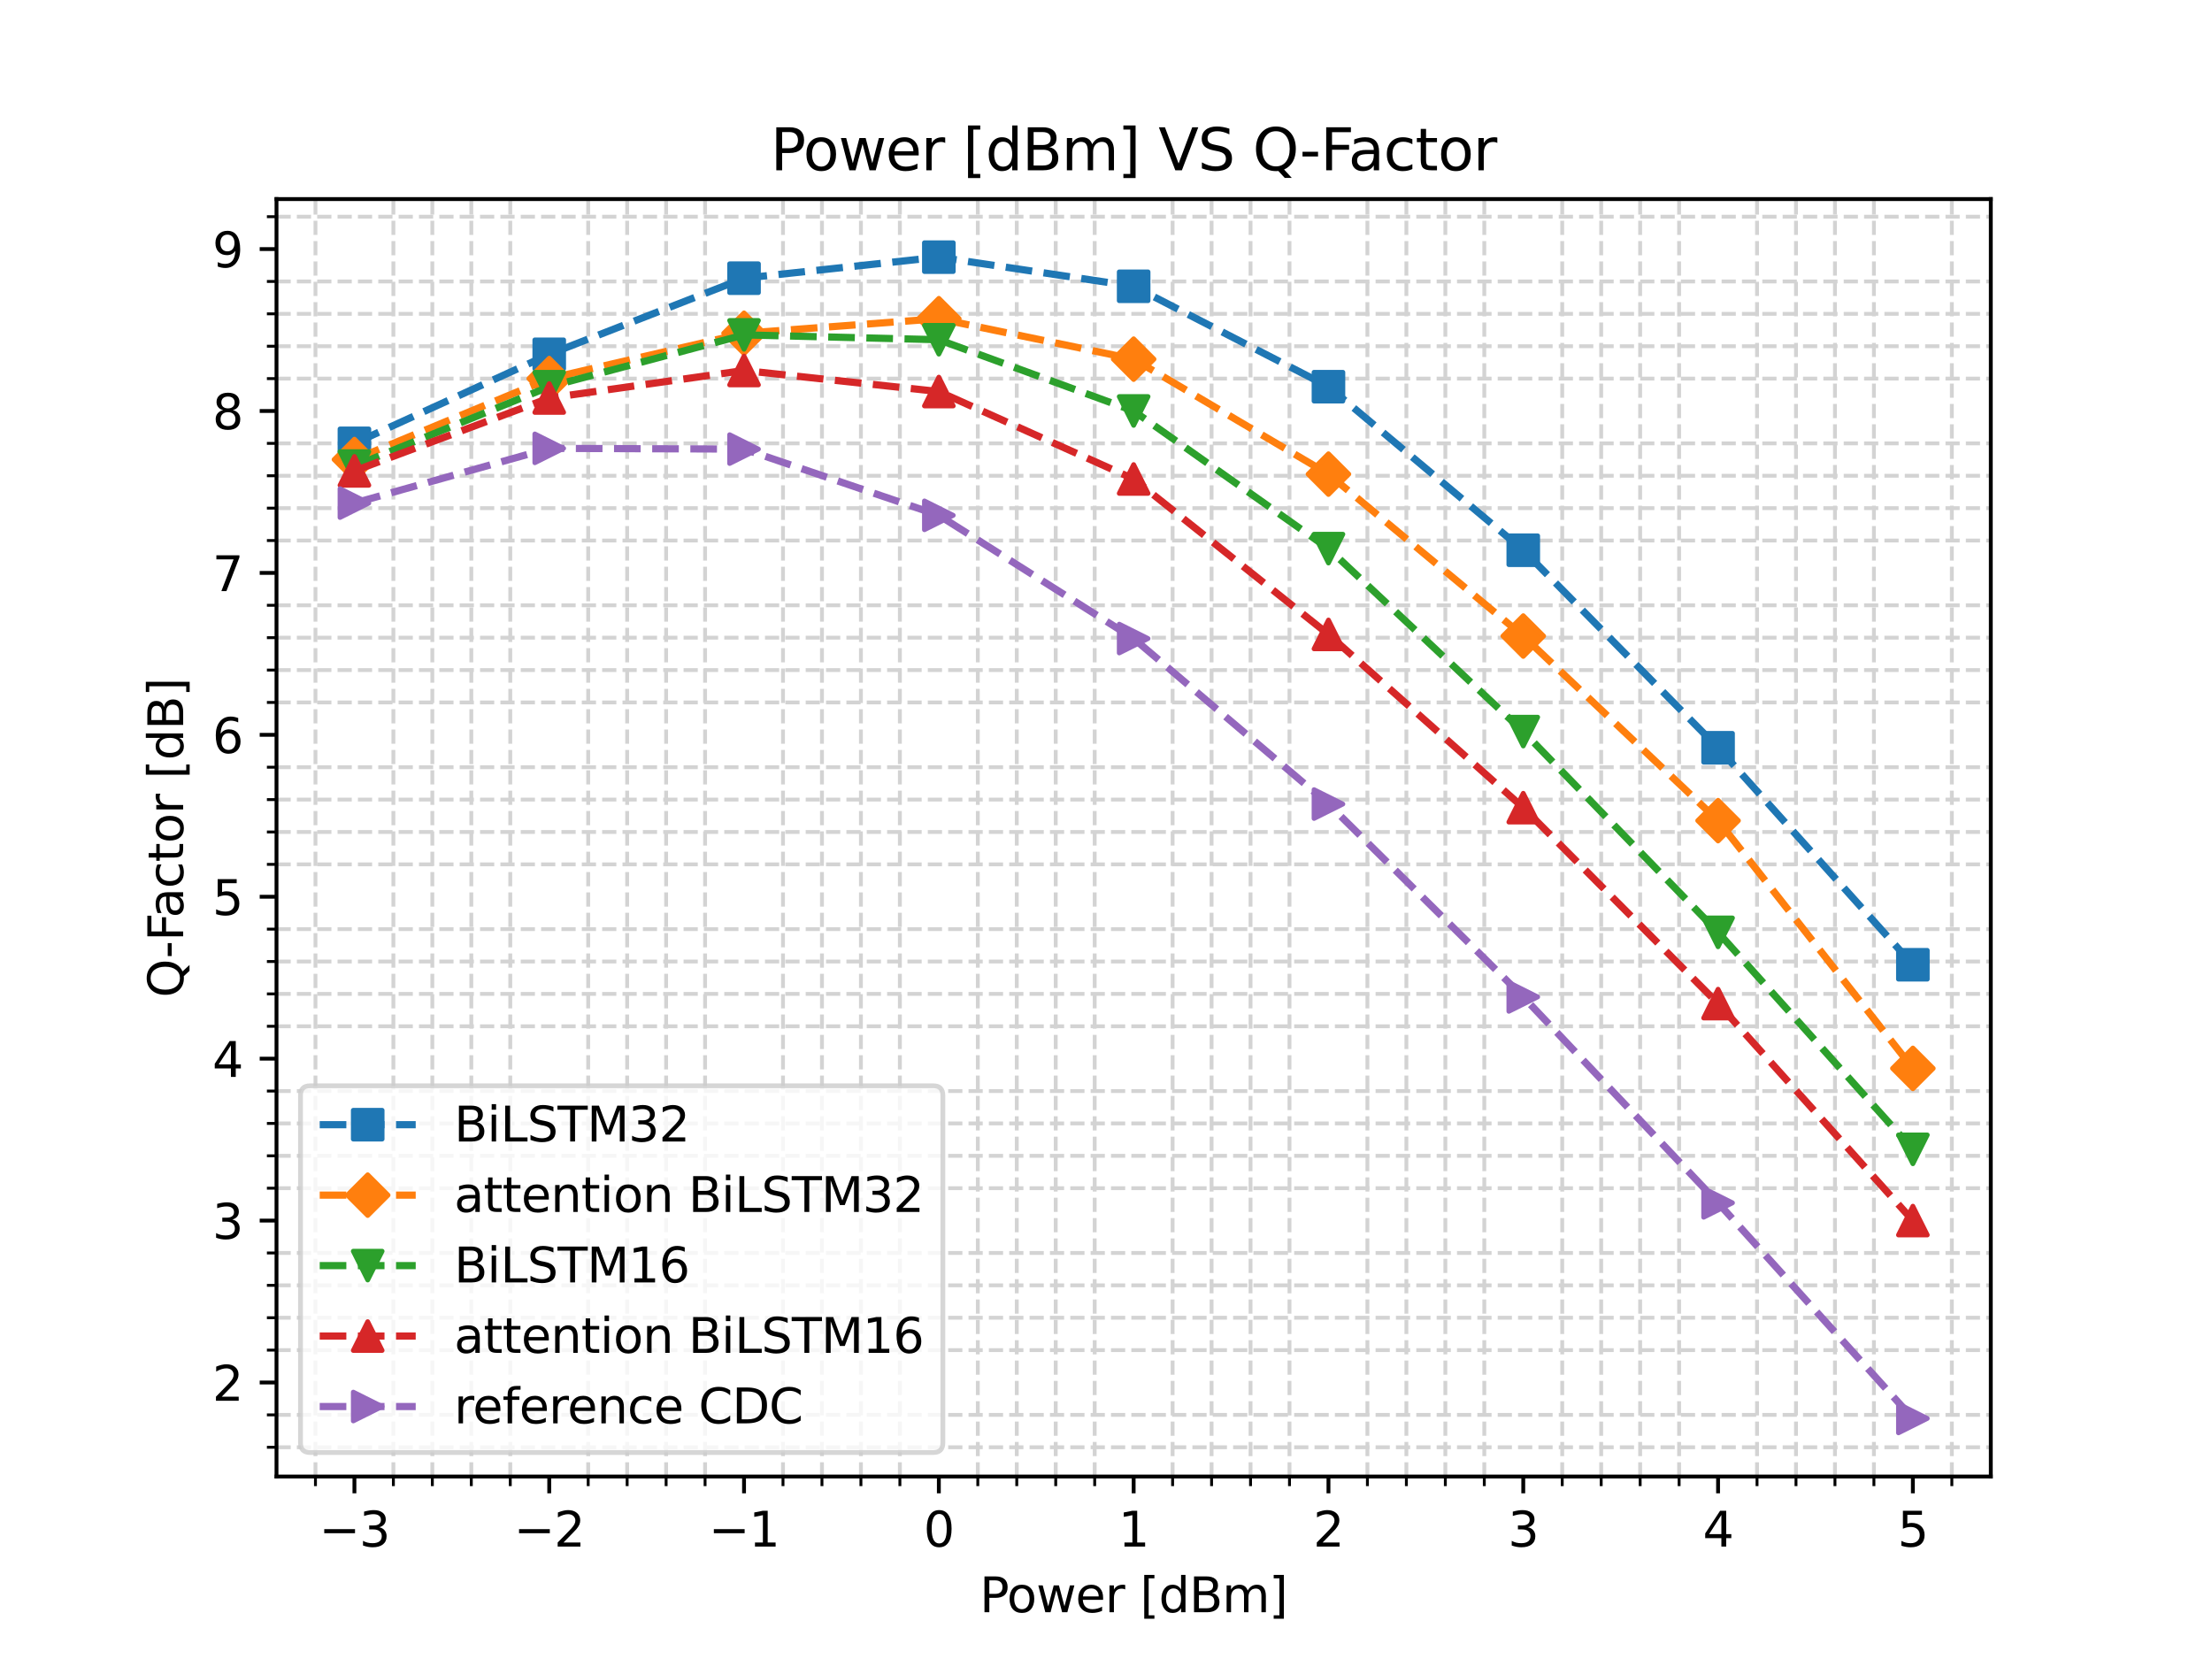 <?xml version="1.0" encoding="utf-8" standalone="no"?>
<!DOCTYPE svg PUBLIC "-//W3C//DTD SVG 1.1//EN"
  "http://www.w3.org/Graphics/SVG/1.1/DTD/svg11.dtd">
<svg height="345.6pt" version="1.1" viewBox="0 0 460.8 345.6" width="460.8pt" xmlns="http://www.w3.org/2000/svg" xmlns:xlink="http://www.w3.org/1999/xlink">
 <defs>
  <style type="text/css">*{stroke-linecap:butt;stroke-linejoin:round;}</style>
 </defs>
 <g id="figure_1">
  <g id="patch_1">
   <path d="M 0 345.6 
L 460.8 345.6 
L 460.8 0 
L 0 0 
z
" style="fill:#ffffff;"/>
  </g>
  <g id="axes_1">
   <g id="patch_2">
    <path d="M 57.6 307.584 
L 414.72 307.584 
L 414.72 41.472 
L 57.6 41.472 
z
" style="fill:#ffffff;"/>
   </g>
   <g id="matplotlib.axis_1">
    <g id="xtick_1">
     <g id="line2d_1">
      <defs>
       <path d="M 0 0 
L 0 3.5 
" id="m06e46375f1" style="stroke:#000000;stroke-width:0.8;"/>
      </defs>
      <g>
       <use style="stroke:#000000;stroke-width:0.8;" x="73.833" xlink:href="#m06e46375f1" y="307.584"/>
      </g>
     </g>
     <g id="text_1">
      <!-- −3 -->
      <g transform="translate(66.462 322.182)scale(0.1 -0.1)">
       <defs>
        <path d="M 678 2272 
L 4684 2272 
L 4684 1741 
L 678 1741 
L 678 2272 
z
" id="DejaVuSans-2212" transform="scale(0.016)"/>
        <path d="M 2597 2516 
Q 3050 2419 3304 2112 
Q 3559 1806 3559 1356 
Q 3559 666 3084 287 
Q 2609 -91 1734 -91 
Q 1441 -91 1130 -33 
Q 819 25 488 141 
L 488 750 
Q 750 597 1062 519 
Q 1375 441 1716 441 
Q 2309 441 2620 675 
Q 2931 909 2931 1356 
Q 2931 1769 2642 2001 
Q 2353 2234 1838 2234 
L 1294 2234 
L 1294 2753 
L 1863 2753 
Q 2328 2753 2575 2939 
Q 2822 3125 2822 3475 
Q 2822 3834 2567 4026 
Q 2313 4219 1838 4219 
Q 1578 4219 1281 4162 
Q 984 4106 628 3988 
L 628 4550 
Q 988 4650 1302 4700 
Q 1616 4750 1894 4750 
Q 2613 4750 3031 4423 
Q 3450 4097 3450 3541 
Q 3450 3153 3228 2886 
Q 3006 2619 2597 2516 
z
" id="DejaVuSans-33" transform="scale(0.016)"/>
       </defs>
       <use xlink:href="#DejaVuSans-2212"/>
       <use x="83.789" xlink:href="#DejaVuSans-33"/>
      </g>
     </g>
    </g>
    <g id="xtick_2">
     <g id="line2d_2">
      <g>
       <use style="stroke:#000000;stroke-width:0.8;" x="114.415" xlink:href="#m06e46375f1" y="307.584"/>
      </g>
     </g>
     <g id="text_2">
      <!-- −2 -->
      <g transform="translate(107.043 322.182)scale(0.1 -0.1)">
       <defs>
        <path d="M 1228 531 
L 3431 531 
L 3431 0 
L 469 0 
L 469 531 
Q 828 903 1448 1529 
Q 2069 2156 2228 2338 
Q 2531 2678 2651 2914 
Q 2772 3150 2772 3378 
Q 2772 3750 2511 3984 
Q 2250 4219 1831 4219 
Q 1534 4219 1204 4116 
Q 875 4013 500 3803 
L 500 4441 
Q 881 4594 1212 4672 
Q 1544 4750 1819 4750 
Q 2544 4750 2975 4387 
Q 3406 4025 3406 3419 
Q 3406 3131 3298 2873 
Q 3191 2616 2906 2266 
Q 2828 2175 2409 1742 
Q 1991 1309 1228 531 
z
" id="DejaVuSans-32" transform="scale(0.016)"/>
       </defs>
       <use xlink:href="#DejaVuSans-2212"/>
       <use x="83.789" xlink:href="#DejaVuSans-32"/>
      </g>
     </g>
    </g>
    <g id="xtick_3">
     <g id="line2d_3">
      <g>
       <use style="stroke:#000000;stroke-width:0.8;" x="154.996" xlink:href="#m06e46375f1" y="307.584"/>
      </g>
     </g>
     <g id="text_3">
      <!-- −1 -->
      <g transform="translate(147.625 322.182)scale(0.1 -0.1)">
       <defs>
        <path d="M 794 531 
L 1825 531 
L 1825 4091 
L 703 3866 
L 703 4441 
L 1819 4666 
L 2450 4666 
L 2450 531 
L 3481 531 
L 3481 0 
L 794 0 
L 794 531 
z
" id="DejaVuSans-31" transform="scale(0.016)"/>
       </defs>
       <use xlink:href="#DejaVuSans-2212"/>
       <use x="83.789" xlink:href="#DejaVuSans-31"/>
      </g>
     </g>
    </g>
    <g id="xtick_4">
     <g id="line2d_4">
      <g>
       <use style="stroke:#000000;stroke-width:0.8;" x="195.578" xlink:href="#m06e46375f1" y="307.584"/>
      </g>
     </g>
     <g id="text_4">
      <!-- 0 -->
      <g transform="translate(192.397 322.182)scale(0.1 -0.1)">
       <defs>
        <path d="M 2034 4250 
Q 1547 4250 1301 3770 
Q 1056 3291 1056 2328 
Q 1056 1369 1301 889 
Q 1547 409 2034 409 
Q 2525 409 2770 889 
Q 3016 1369 3016 2328 
Q 3016 3291 2770 3770 
Q 2525 4250 2034 4250 
z
M 2034 4750 
Q 2819 4750 3233 4129 
Q 3647 3509 3647 2328 
Q 3647 1150 3233 529 
Q 2819 -91 2034 -91 
Q 1250 -91 836 529 
Q 422 1150 422 2328 
Q 422 3509 836 4129 
Q 1250 4750 2034 4750 
z
" id="DejaVuSans-30" transform="scale(0.016)"/>
       </defs>
       <use xlink:href="#DejaVuSans-30"/>
      </g>
     </g>
    </g>
    <g id="xtick_5">
     <g id="line2d_5">
      <g>
       <use style="stroke:#000000;stroke-width:0.8;" x="236.16" xlink:href="#m06e46375f1" y="307.584"/>
      </g>
     </g>
     <g id="text_5">
      <!-- 1 -->
      <g transform="translate(232.979 322.182)scale(0.1 -0.1)">
       <use xlink:href="#DejaVuSans-31"/>
      </g>
     </g>
    </g>
    <g id="xtick_6">
     <g id="line2d_6">
      <g>
       <use style="stroke:#000000;stroke-width:0.8;" x="276.742" xlink:href="#m06e46375f1" y="307.584"/>
      </g>
     </g>
     <g id="text_6">
      <!-- 2 -->
      <g transform="translate(273.561 322.182)scale(0.1 -0.1)">
       <use xlink:href="#DejaVuSans-32"/>
      </g>
     </g>
    </g>
    <g id="xtick_7">
     <g id="line2d_7">
      <g>
       <use style="stroke:#000000;stroke-width:0.8;" x="317.324" xlink:href="#m06e46375f1" y="307.584"/>
      </g>
     </g>
     <g id="text_7">
      <!-- 3 -->
      <g transform="translate(314.142 322.182)scale(0.1 -0.1)">
       <use xlink:href="#DejaVuSans-33"/>
      </g>
     </g>
    </g>
    <g id="xtick_8">
     <g id="line2d_8">
      <g>
       <use style="stroke:#000000;stroke-width:0.8;" x="357.905" xlink:href="#m06e46375f1" y="307.584"/>
      </g>
     </g>
     <g id="text_8">
      <!-- 4 -->
      <g transform="translate(354.724 322.182)scale(0.1 -0.1)">
       <defs>
        <path d="M 2419 4116 
L 825 1625 
L 2419 1625 
L 2419 4116 
z
M 2253 4666 
L 3047 4666 
L 3047 1625 
L 3713 1625 
L 3713 1100 
L 3047 1100 
L 3047 0 
L 2419 0 
L 2419 1100 
L 313 1100 
L 313 1709 
L 2253 4666 
z
" id="DejaVuSans-34" transform="scale(0.016)"/>
       </defs>
       <use xlink:href="#DejaVuSans-34"/>
      </g>
     </g>
    </g>
    <g id="xtick_9">
     <g id="line2d_9">
      <g>
       <use style="stroke:#000000;stroke-width:0.8;" x="398.487" xlink:href="#m06e46375f1" y="307.584"/>
      </g>
     </g>
     <g id="text_9">
      <!-- 5 -->
      <g transform="translate(395.306 322.182)scale(0.1 -0.1)">
       <defs>
        <path d="M 691 4666 
L 3169 4666 
L 3169 4134 
L 1269 4134 
L 1269 2991 
Q 1406 3038 1543 3061 
Q 1681 3084 1819 3084 
Q 2600 3084 3056 2656 
Q 3513 2228 3513 1497 
Q 3513 744 3044 326 
Q 2575 -91 1722 -91 
Q 1428 -91 1123 -41 
Q 819 9 494 109 
L 494 744 
Q 775 591 1075 516 
Q 1375 441 1709 441 
Q 2250 441 2565 725 
Q 2881 1009 2881 1497 
Q 2881 1984 2565 2268 
Q 2250 2553 1709 2553 
Q 1456 2553 1204 2497 
Q 953 2441 691 2322 
L 691 4666 
z
" id="DejaVuSans-35" transform="scale(0.016)"/>
       </defs>
       <use xlink:href="#DejaVuSans-35"/>
      </g>
     </g>
    </g>
    <g id="xtick_10">
     <g id="line2d_10">
      <path clip-path="url(#pedfdb2a9ef)" d="M 65.716 307.584 
L 65.716 41.472 
" style="fill:none;stroke:#d3d3d3;stroke-dasharray:2.96,1.28;stroke-dashoffset:0;stroke-width:0.8;"/>
     </g>
     <g id="line2d_11">
      <defs>
       <path d="M 0 0 
L 0 2 
" id="m86150916bb" style="stroke:#000000;stroke-width:0.6;"/>
      </defs>
      <g>
       <use style="stroke:#000000;stroke-width:0.6;" x="65.716" xlink:href="#m86150916bb" y="307.584"/>
      </g>
     </g>
    </g>
    <g id="xtick_11">
     <g id="line2d_12">
      <path clip-path="url(#pedfdb2a9ef)" d="M 81.949 307.584 
L 81.949 41.472 
" style="fill:none;stroke:#d3d3d3;stroke-dasharray:2.96,1.28;stroke-dashoffset:0;stroke-width:0.8;"/>
     </g>
     <g id="line2d_13">
      <g>
       <use style="stroke:#000000;stroke-width:0.6;" x="81.949" xlink:href="#m86150916bb" y="307.584"/>
      </g>
     </g>
    </g>
    <g id="xtick_12">
     <g id="line2d_14">
      <path clip-path="url(#pedfdb2a9ef)" d="M 90.065 307.584 
L 90.065 41.472 
" style="fill:none;stroke:#d3d3d3;stroke-dasharray:2.96,1.28;stroke-dashoffset:0;stroke-width:0.8;"/>
     </g>
     <g id="line2d_15">
      <g>
       <use style="stroke:#000000;stroke-width:0.6;" x="90.065" xlink:href="#m86150916bb" y="307.584"/>
      </g>
     </g>
    </g>
    <g id="xtick_13">
     <g id="line2d_16">
      <path clip-path="url(#pedfdb2a9ef)" d="M 98.182 307.584 
L 98.182 41.472 
" style="fill:none;stroke:#d3d3d3;stroke-dasharray:2.96,1.28;stroke-dashoffset:0;stroke-width:0.8;"/>
     </g>
     <g id="line2d_17">
      <g>
       <use style="stroke:#000000;stroke-width:0.6;" x="98.182" xlink:href="#m86150916bb" y="307.584"/>
      </g>
     </g>
    </g>
    <g id="xtick_14">
     <g id="line2d_18">
      <path clip-path="url(#pedfdb2a9ef)" d="M 106.298 307.584 
L 106.298 41.472 
" style="fill:none;stroke:#d3d3d3;stroke-dasharray:2.96,1.28;stroke-dashoffset:0;stroke-width:0.8;"/>
     </g>
     <g id="line2d_19">
      <g>
       <use style="stroke:#000000;stroke-width:0.6;" x="106.298" xlink:href="#m86150916bb" y="307.584"/>
      </g>
     </g>
    </g>
    <g id="xtick_15">
     <g id="line2d_20">
      <path clip-path="url(#pedfdb2a9ef)" d="M 122.531 307.584 
L 122.531 41.472 
" style="fill:none;stroke:#d3d3d3;stroke-dasharray:2.96,1.28;stroke-dashoffset:0;stroke-width:0.8;"/>
     </g>
     <g id="line2d_21">
      <g>
       <use style="stroke:#000000;stroke-width:0.6;" x="122.531" xlink:href="#m86150916bb" y="307.584"/>
      </g>
     </g>
    </g>
    <g id="xtick_16">
     <g id="line2d_22">
      <path clip-path="url(#pedfdb2a9ef)" d="M 130.647 307.584 
L 130.647 41.472 
" style="fill:none;stroke:#d3d3d3;stroke-dasharray:2.96,1.28;stroke-dashoffset:0;stroke-width:0.8;"/>
     </g>
     <g id="line2d_23">
      <g>
       <use style="stroke:#000000;stroke-width:0.6;" x="130.647" xlink:href="#m86150916bb" y="307.584"/>
      </g>
     </g>
    </g>
    <g id="xtick_17">
     <g id="line2d_24">
      <path clip-path="url(#pedfdb2a9ef)" d="M 138.764 307.584 
L 138.764 41.472 
" style="fill:none;stroke:#d3d3d3;stroke-dasharray:2.96,1.28;stroke-dashoffset:0;stroke-width:0.8;"/>
     </g>
     <g id="line2d_25">
      <g>
       <use style="stroke:#000000;stroke-width:0.6;" x="138.764" xlink:href="#m86150916bb" y="307.584"/>
      </g>
     </g>
    </g>
    <g id="xtick_18">
     <g id="line2d_26">
      <path clip-path="url(#pedfdb2a9ef)" d="M 146.88 307.584 
L 146.88 41.472 
" style="fill:none;stroke:#d3d3d3;stroke-dasharray:2.96,1.28;stroke-dashoffset:0;stroke-width:0.8;"/>
     </g>
     <g id="line2d_27">
      <g>
       <use style="stroke:#000000;stroke-width:0.6;" x="146.88" xlink:href="#m86150916bb" y="307.584"/>
      </g>
     </g>
    </g>
    <g id="xtick_19">
     <g id="line2d_28">
      <path clip-path="url(#pedfdb2a9ef)" d="M 163.113 307.584 
L 163.113 41.472 
" style="fill:none;stroke:#d3d3d3;stroke-dasharray:2.96,1.28;stroke-dashoffset:0;stroke-width:0.8;"/>
     </g>
     <g id="line2d_29">
      <g>
       <use style="stroke:#000000;stroke-width:0.6;" x="163.113" xlink:href="#m86150916bb" y="307.584"/>
      </g>
     </g>
    </g>
    <g id="xtick_20">
     <g id="line2d_30">
      <path clip-path="url(#pedfdb2a9ef)" d="M 171.229 307.584 
L 171.229 41.472 
" style="fill:none;stroke:#d3d3d3;stroke-dasharray:2.96,1.28;stroke-dashoffset:0;stroke-width:0.8;"/>
     </g>
     <g id="line2d_31">
      <g>
       <use style="stroke:#000000;stroke-width:0.6;" x="171.229" xlink:href="#m86150916bb" y="307.584"/>
      </g>
     </g>
    </g>
    <g id="xtick_21">
     <g id="line2d_32">
      <path clip-path="url(#pedfdb2a9ef)" d="M 179.345 307.584 
L 179.345 41.472 
" style="fill:none;stroke:#d3d3d3;stroke-dasharray:2.96,1.28;stroke-dashoffset:0;stroke-width:0.8;"/>
     </g>
     <g id="line2d_33">
      <g>
       <use style="stroke:#000000;stroke-width:0.6;" x="179.345" xlink:href="#m86150916bb" y="307.584"/>
      </g>
     </g>
    </g>
    <g id="xtick_22">
     <g id="line2d_34">
      <path clip-path="url(#pedfdb2a9ef)" d="M 187.462 307.584 
L 187.462 41.472 
" style="fill:none;stroke:#d3d3d3;stroke-dasharray:2.96,1.28;stroke-dashoffset:0;stroke-width:0.8;"/>
     </g>
     <g id="line2d_35">
      <g>
       <use style="stroke:#000000;stroke-width:0.6;" x="187.462" xlink:href="#m86150916bb" y="307.584"/>
      </g>
     </g>
    </g>
    <g id="xtick_23">
     <g id="line2d_36">
      <path clip-path="url(#pedfdb2a9ef)" d="M 203.695 307.584 
L 203.695 41.472 
" style="fill:none;stroke:#d3d3d3;stroke-dasharray:2.96,1.28;stroke-dashoffset:0;stroke-width:0.8;"/>
     </g>
     <g id="line2d_37">
      <g>
       <use style="stroke:#000000;stroke-width:0.6;" x="203.695" xlink:href="#m86150916bb" y="307.584"/>
      </g>
     </g>
    </g>
    <g id="xtick_24">
     <g id="line2d_38">
      <path clip-path="url(#pedfdb2a9ef)" d="M 211.811 307.584 
L 211.811 41.472 
" style="fill:none;stroke:#d3d3d3;stroke-dasharray:2.96,1.28;stroke-dashoffset:0;stroke-width:0.8;"/>
     </g>
     <g id="line2d_39">
      <g>
       <use style="stroke:#000000;stroke-width:0.6;" x="211.811" xlink:href="#m86150916bb" y="307.584"/>
      </g>
     </g>
    </g>
    <g id="xtick_25">
     <g id="line2d_40">
      <path clip-path="url(#pedfdb2a9ef)" d="M 219.927 307.584 
L 219.927 41.472 
" style="fill:none;stroke:#d3d3d3;stroke-dasharray:2.96,1.28;stroke-dashoffset:0;stroke-width:0.8;"/>
     </g>
     <g id="line2d_41">
      <g>
       <use style="stroke:#000000;stroke-width:0.6;" x="219.927" xlink:href="#m86150916bb" y="307.584"/>
      </g>
     </g>
    </g>
    <g id="xtick_26">
     <g id="line2d_42">
      <path clip-path="url(#pedfdb2a9ef)" d="M 228.044 307.584 
L 228.044 41.472 
" style="fill:none;stroke:#d3d3d3;stroke-dasharray:2.96,1.28;stroke-dashoffset:0;stroke-width:0.8;"/>
     </g>
     <g id="line2d_43">
      <g>
       <use style="stroke:#000000;stroke-width:0.6;" x="228.044" xlink:href="#m86150916bb" y="307.584"/>
      </g>
     </g>
    </g>
    <g id="xtick_27">
     <g id="line2d_44">
      <path clip-path="url(#pedfdb2a9ef)" d="M 244.276 307.584 
L 244.276 41.472 
" style="fill:none;stroke:#d3d3d3;stroke-dasharray:2.96,1.28;stroke-dashoffset:0;stroke-width:0.8;"/>
     </g>
     <g id="line2d_45">
      <g>
       <use style="stroke:#000000;stroke-width:0.6;" x="244.276" xlink:href="#m86150916bb" y="307.584"/>
      </g>
     </g>
    </g>
    <g id="xtick_28">
     <g id="line2d_46">
      <path clip-path="url(#pedfdb2a9ef)" d="M 252.393 307.584 
L 252.393 41.472 
" style="fill:none;stroke:#d3d3d3;stroke-dasharray:2.96,1.28;stroke-dashoffset:0;stroke-width:0.8;"/>
     </g>
     <g id="line2d_47">
      <g>
       <use style="stroke:#000000;stroke-width:0.6;" x="252.393" xlink:href="#m86150916bb" y="307.584"/>
      </g>
     </g>
    </g>
    <g id="xtick_29">
     <g id="line2d_48">
      <path clip-path="url(#pedfdb2a9ef)" d="M 260.509 307.584 
L 260.509 41.472 
" style="fill:none;stroke:#d3d3d3;stroke-dasharray:2.96,1.28;stroke-dashoffset:0;stroke-width:0.8;"/>
     </g>
     <g id="line2d_49">
      <g>
       <use style="stroke:#000000;stroke-width:0.6;" x="260.509" xlink:href="#m86150916bb" y="307.584"/>
      </g>
     </g>
    </g>
    <g id="xtick_30">
     <g id="line2d_50">
      <path clip-path="url(#pedfdb2a9ef)" d="M 268.625 307.584 
L 268.625 41.472 
" style="fill:none;stroke:#d3d3d3;stroke-dasharray:2.96,1.28;stroke-dashoffset:0;stroke-width:0.8;"/>
     </g>
     <g id="line2d_51">
      <g>
       <use style="stroke:#000000;stroke-width:0.6;" x="268.625" xlink:href="#m86150916bb" y="307.584"/>
      </g>
     </g>
    </g>
    <g id="xtick_31">
     <g id="line2d_52">
      <path clip-path="url(#pedfdb2a9ef)" d="M 284.858 307.584 
L 284.858 41.472 
" style="fill:none;stroke:#d3d3d3;stroke-dasharray:2.96,1.28;stroke-dashoffset:0;stroke-width:0.8;"/>
     </g>
     <g id="line2d_53">
      <g>
       <use style="stroke:#000000;stroke-width:0.6;" x="284.858" xlink:href="#m86150916bb" y="307.584"/>
      </g>
     </g>
    </g>
    <g id="xtick_32">
     <g id="line2d_54">
      <path clip-path="url(#pedfdb2a9ef)" d="M 292.975 307.584 
L 292.975 41.472 
" style="fill:none;stroke:#d3d3d3;stroke-dasharray:2.96,1.28;stroke-dashoffset:0;stroke-width:0.8;"/>
     </g>
     <g id="line2d_55">
      <g>
       <use style="stroke:#000000;stroke-width:0.6;" x="292.975" xlink:href="#m86150916bb" y="307.584"/>
      </g>
     </g>
    </g>
    <g id="xtick_33">
     <g id="line2d_56">
      <path clip-path="url(#pedfdb2a9ef)" d="M 301.091 307.584 
L 301.091 41.472 
" style="fill:none;stroke:#d3d3d3;stroke-dasharray:2.96,1.28;stroke-dashoffset:0;stroke-width:0.8;"/>
     </g>
     <g id="line2d_57">
      <g>
       <use style="stroke:#000000;stroke-width:0.6;" x="301.091" xlink:href="#m86150916bb" y="307.584"/>
      </g>
     </g>
    </g>
    <g id="xtick_34">
     <g id="line2d_58">
      <path clip-path="url(#pedfdb2a9ef)" d="M 309.207 307.584 
L 309.207 41.472 
" style="fill:none;stroke:#d3d3d3;stroke-dasharray:2.96,1.28;stroke-dashoffset:0;stroke-width:0.8;"/>
     </g>
     <g id="line2d_59">
      <g>
       <use style="stroke:#000000;stroke-width:0.6;" x="309.207" xlink:href="#m86150916bb" y="307.584"/>
      </g>
     </g>
    </g>
    <g id="xtick_35">
     <g id="line2d_60">
      <path clip-path="url(#pedfdb2a9ef)" d="M 325.44 307.584 
L 325.44 41.472 
" style="fill:none;stroke:#d3d3d3;stroke-dasharray:2.96,1.28;stroke-dashoffset:0;stroke-width:0.8;"/>
     </g>
     <g id="line2d_61">
      <g>
       <use style="stroke:#000000;stroke-width:0.6;" x="325.44" xlink:href="#m86150916bb" y="307.584"/>
      </g>
     </g>
    </g>
    <g id="xtick_36">
     <g id="line2d_62">
      <path clip-path="url(#pedfdb2a9ef)" d="M 333.556 307.584 
L 333.556 41.472 
" style="fill:none;stroke:#d3d3d3;stroke-dasharray:2.96,1.28;stroke-dashoffset:0;stroke-width:0.8;"/>
     </g>
     <g id="line2d_63">
      <g>
       <use style="stroke:#000000;stroke-width:0.6;" x="333.556" xlink:href="#m86150916bb" y="307.584"/>
      </g>
     </g>
    </g>
    <g id="xtick_37">
     <g id="line2d_64">
      <path clip-path="url(#pedfdb2a9ef)" d="M 341.673 307.584 
L 341.673 41.472 
" style="fill:none;stroke:#d3d3d3;stroke-dasharray:2.96,1.28;stroke-dashoffset:0;stroke-width:0.8;"/>
     </g>
     <g id="line2d_65">
      <g>
       <use style="stroke:#000000;stroke-width:0.6;" x="341.673" xlink:href="#m86150916bb" y="307.584"/>
      </g>
     </g>
    </g>
    <g id="xtick_38">
     <g id="line2d_66">
      <path clip-path="url(#pedfdb2a9ef)" d="M 349.789 307.584 
L 349.789 41.472 
" style="fill:none;stroke:#d3d3d3;stroke-dasharray:2.96,1.28;stroke-dashoffset:0;stroke-width:0.8;"/>
     </g>
     <g id="line2d_67">
      <g>
       <use style="stroke:#000000;stroke-width:0.6;" x="349.789" xlink:href="#m86150916bb" y="307.584"/>
      </g>
     </g>
    </g>
    <g id="xtick_39">
     <g id="line2d_68">
      <path clip-path="url(#pedfdb2a9ef)" d="M 366.022 307.584 
L 366.022 41.472 
" style="fill:none;stroke:#d3d3d3;stroke-dasharray:2.96,1.28;stroke-dashoffset:0;stroke-width:0.8;"/>
     </g>
     <g id="line2d_69">
      <g>
       <use style="stroke:#000000;stroke-width:0.6;" x="366.022" xlink:href="#m86150916bb" y="307.584"/>
      </g>
     </g>
    </g>
    <g id="xtick_40">
     <g id="line2d_70">
      <path clip-path="url(#pedfdb2a9ef)" d="M 374.138 307.584 
L 374.138 41.472 
" style="fill:none;stroke:#d3d3d3;stroke-dasharray:2.96,1.28;stroke-dashoffset:0;stroke-width:0.8;"/>
     </g>
     <g id="line2d_71">
      <g>
       <use style="stroke:#000000;stroke-width:0.6;" x="374.138" xlink:href="#m86150916bb" y="307.584"/>
      </g>
     </g>
    </g>
    <g id="xtick_41">
     <g id="line2d_72">
      <path clip-path="url(#pedfdb2a9ef)" d="M 382.255 307.584 
L 382.255 41.472 
" style="fill:none;stroke:#d3d3d3;stroke-dasharray:2.96,1.28;stroke-dashoffset:0;stroke-width:0.8;"/>
     </g>
     <g id="line2d_73">
      <g>
       <use style="stroke:#000000;stroke-width:0.6;" x="382.255" xlink:href="#m86150916bb" y="307.584"/>
      </g>
     </g>
    </g>
    <g id="xtick_42">
     <g id="line2d_74">
      <path clip-path="url(#pedfdb2a9ef)" d="M 390.371 307.584 
L 390.371 41.472 
" style="fill:none;stroke:#d3d3d3;stroke-dasharray:2.96,1.28;stroke-dashoffset:0;stroke-width:0.8;"/>
     </g>
     <g id="line2d_75">
      <g>
       <use style="stroke:#000000;stroke-width:0.6;" x="390.371" xlink:href="#m86150916bb" y="307.584"/>
      </g>
     </g>
    </g>
    <g id="xtick_43">
     <g id="line2d_76">
      <path clip-path="url(#pedfdb2a9ef)" d="M 406.604 307.584 
L 406.604 41.472 
" style="fill:none;stroke:#d3d3d3;stroke-dasharray:2.96,1.28;stroke-dashoffset:0;stroke-width:0.8;"/>
     </g>
     <g id="line2d_77">
      <g>
       <use style="stroke:#000000;stroke-width:0.6;" x="406.604" xlink:href="#m86150916bb" y="307.584"/>
      </g>
     </g>
    </g>
    <g id="text_10">
     <!-- Power [dBm] -->
     <g transform="translate(204.08 335.861)scale(0.1 -0.1)">
      <defs>
       <path d="M 1259 4147 
L 1259 2394 
L 2053 2394 
Q 2494 2394 2734 2622 
Q 2975 2850 2975 3272 
Q 2975 3691 2734 3919 
Q 2494 4147 2053 4147 
L 1259 4147 
z
M 628 4666 
L 2053 4666 
Q 2838 4666 3239 4311 
Q 3641 3956 3641 3272 
Q 3641 2581 3239 2228 
Q 2838 1875 2053 1875 
L 1259 1875 
L 1259 0 
L 628 0 
L 628 4666 
z
" id="DejaVuSans-50" transform="scale(0.016)"/>
       <path d="M 1959 3097 
Q 1497 3097 1228 2736 
Q 959 2375 959 1747 
Q 959 1119 1226 758 
Q 1494 397 1959 397 
Q 2419 397 2687 759 
Q 2956 1122 2956 1747 
Q 2956 2369 2687 2733 
Q 2419 3097 1959 3097 
z
M 1959 3584 
Q 2709 3584 3137 3096 
Q 3566 2609 3566 1747 
Q 3566 888 3137 398 
Q 2709 -91 1959 -91 
Q 1206 -91 779 398 
Q 353 888 353 1747 
Q 353 2609 779 3096 
Q 1206 3584 1959 3584 
z
" id="DejaVuSans-6f" transform="scale(0.016)"/>
       <path d="M 269 3500 
L 844 3500 
L 1563 769 
L 2278 3500 
L 2956 3500 
L 3675 769 
L 4391 3500 
L 4966 3500 
L 4050 0 
L 3372 0 
L 2619 2869 
L 1863 0 
L 1184 0 
L 269 3500 
z
" id="DejaVuSans-77" transform="scale(0.016)"/>
       <path d="M 3597 1894 
L 3597 1613 
L 953 1613 
Q 991 1019 1311 708 
Q 1631 397 2203 397 
Q 2534 397 2845 478 
Q 3156 559 3463 722 
L 3463 178 
Q 3153 47 2828 -22 
Q 2503 -91 2169 -91 
Q 1331 -91 842 396 
Q 353 884 353 1716 
Q 353 2575 817 3079 
Q 1281 3584 2069 3584 
Q 2775 3584 3186 3129 
Q 3597 2675 3597 1894 
z
M 3022 2063 
Q 3016 2534 2758 2815 
Q 2500 3097 2075 3097 
Q 1594 3097 1305 2825 
Q 1016 2553 972 2059 
L 3022 2063 
z
" id="DejaVuSans-65" transform="scale(0.016)"/>
       <path d="M 2631 2963 
Q 2534 3019 2420 3045 
Q 2306 3072 2169 3072 
Q 1681 3072 1420 2755 
Q 1159 2438 1159 1844 
L 1159 0 
L 581 0 
L 581 3500 
L 1159 3500 
L 1159 2956 
Q 1341 3275 1631 3429 
Q 1922 3584 2338 3584 
Q 2397 3584 2469 3576 
Q 2541 3569 2628 3553 
L 2631 2963 
z
" id="DejaVuSans-72" transform="scale(0.016)"/>
       <path id="DejaVuSans-20" transform="scale(0.016)"/>
       <path d="M 550 4863 
L 1875 4863 
L 1875 4416 
L 1125 4416 
L 1125 -397 
L 1875 -397 
L 1875 -844 
L 550 -844 
L 550 4863 
z
" id="DejaVuSans-5b" transform="scale(0.016)"/>
       <path d="M 2906 2969 
L 2906 4863 
L 3481 4863 
L 3481 0 
L 2906 0 
L 2906 525 
Q 2725 213 2448 61 
Q 2172 -91 1784 -91 
Q 1150 -91 751 415 
Q 353 922 353 1747 
Q 353 2572 751 3078 
Q 1150 3584 1784 3584 
Q 2172 3584 2448 3432 
Q 2725 3281 2906 2969 
z
M 947 1747 
Q 947 1113 1208 752 
Q 1469 391 1925 391 
Q 2381 391 2643 752 
Q 2906 1113 2906 1747 
Q 2906 2381 2643 2742 
Q 2381 3103 1925 3103 
Q 1469 3103 1208 2742 
Q 947 2381 947 1747 
z
" id="DejaVuSans-64" transform="scale(0.016)"/>
       <path d="M 1259 2228 
L 1259 519 
L 2272 519 
Q 2781 519 3026 730 
Q 3272 941 3272 1375 
Q 3272 1813 3026 2020 
Q 2781 2228 2272 2228 
L 1259 2228 
z
M 1259 4147 
L 1259 2741 
L 2194 2741 
Q 2656 2741 2882 2914 
Q 3109 3088 3109 3444 
Q 3109 3797 2882 3972 
Q 2656 4147 2194 4147 
L 1259 4147 
z
M 628 4666 
L 2241 4666 
Q 2963 4666 3353 4366 
Q 3744 4066 3744 3513 
Q 3744 3084 3544 2831 
Q 3344 2578 2956 2516 
Q 3422 2416 3680 2098 
Q 3938 1781 3938 1306 
Q 3938 681 3513 340 
Q 3088 0 2303 0 
L 628 0 
L 628 4666 
z
" id="DejaVuSans-42" transform="scale(0.016)"/>
       <path d="M 3328 2828 
Q 3544 3216 3844 3400 
Q 4144 3584 4550 3584 
Q 5097 3584 5394 3201 
Q 5691 2819 5691 2113 
L 5691 0 
L 5113 0 
L 5113 2094 
Q 5113 2597 4934 2840 
Q 4756 3084 4391 3084 
Q 3944 3084 3684 2787 
Q 3425 2491 3425 1978 
L 3425 0 
L 2847 0 
L 2847 2094 
Q 2847 2600 2669 2842 
Q 2491 3084 2119 3084 
Q 1678 3084 1418 2786 
Q 1159 2488 1159 1978 
L 1159 0 
L 581 0 
L 581 3500 
L 1159 3500 
L 1159 2956 
Q 1356 3278 1631 3431 
Q 1906 3584 2284 3584 
Q 2666 3584 2933 3390 
Q 3200 3197 3328 2828 
z
" id="DejaVuSans-6d" transform="scale(0.016)"/>
       <path d="M 1947 4863 
L 1947 -844 
L 622 -844 
L 622 -397 
L 1369 -397 
L 1369 4416 
L 622 4416 
L 622 4863 
L 1947 4863 
z
" id="DejaVuSans-5d" transform="scale(0.016)"/>
      </defs>
      <use xlink:href="#DejaVuSans-50"/>
      <use x="56.678" xlink:href="#DejaVuSans-6f"/>
      <use x="117.859" xlink:href="#DejaVuSans-77"/>
      <use x="199.646" xlink:href="#DejaVuSans-65"/>
      <use x="261.17" xlink:href="#DejaVuSans-72"/>
      <use x="302.283" xlink:href="#DejaVuSans-20"/>
      <use x="334.07" xlink:href="#DejaVuSans-5b"/>
      <use x="373.084" xlink:href="#DejaVuSans-64"/>
      <use x="436.561" xlink:href="#DejaVuSans-42"/>
      <use x="505.164" xlink:href="#DejaVuSans-6d"/>
      <use x="602.576" xlink:href="#DejaVuSans-5d"/>
     </g>
    </g>
   </g>
   <g id="matplotlib.axis_2">
    <g id="ytick_1">
     <g id="line2d_78">
      <defs>
       <path d="M 0 0 
L -3.5 0 
" id="m6f1b4af366" style="stroke:#000000;stroke-width:0.8;"/>
      </defs>
      <g>
       <use style="stroke:#000000;stroke-width:0.8;" x="57.6" xlink:href="#m6f1b4af366" y="288.002"/>
      </g>
     </g>
     <g id="text_11">
      <!-- 2 -->
      <g transform="translate(44.237 291.801)scale(0.1 -0.1)">
       <use xlink:href="#DejaVuSans-32"/>
      </g>
     </g>
    </g>
    <g id="ytick_2">
     <g id="line2d_79">
      <g>
       <use style="stroke:#000000;stroke-width:0.8;" x="57.6" xlink:href="#m6f1b4af366" y="254.271"/>
      </g>
     </g>
     <g id="text_12">
      <!-- 3 -->
      <g transform="translate(44.237 258.07)scale(0.1 -0.1)">
       <use xlink:href="#DejaVuSans-33"/>
      </g>
     </g>
    </g>
    <g id="ytick_3">
     <g id="line2d_80">
      <g>
       <use style="stroke:#000000;stroke-width:0.8;" x="57.6" xlink:href="#m6f1b4af366" y="220.539"/>
      </g>
     </g>
     <g id="text_13">
      <!-- 4 -->
      <g transform="translate(44.237 224.338)scale(0.1 -0.1)">
       <use xlink:href="#DejaVuSans-34"/>
      </g>
     </g>
    </g>
    <g id="ytick_4">
     <g id="line2d_81">
      <g>
       <use style="stroke:#000000;stroke-width:0.8;" x="57.6" xlink:href="#m6f1b4af366" y="186.807"/>
      </g>
     </g>
     <g id="text_14">
      <!-- 5 -->
      <g transform="translate(44.237 190.607)scale(0.1 -0.1)">
       <use xlink:href="#DejaVuSans-35"/>
      </g>
     </g>
    </g>
    <g id="ytick_5">
     <g id="line2d_82">
      <g>
       <use style="stroke:#000000;stroke-width:0.8;" x="57.6" xlink:href="#m6f1b4af366" y="153.076"/>
      </g>
     </g>
     <g id="text_15">
      <!-- 6 -->
      <g transform="translate(44.237 156.875)scale(0.1 -0.1)">
       <defs>
        <path d="M 2113 2584 
Q 1688 2584 1439 2293 
Q 1191 2003 1191 1497 
Q 1191 994 1439 701 
Q 1688 409 2113 409 
Q 2538 409 2786 701 
Q 3034 994 3034 1497 
Q 3034 2003 2786 2293 
Q 2538 2584 2113 2584 
z
M 3366 4563 
L 3366 3988 
Q 3128 4100 2886 4159 
Q 2644 4219 2406 4219 
Q 1781 4219 1451 3797 
Q 1122 3375 1075 2522 
Q 1259 2794 1537 2939 
Q 1816 3084 2150 3084 
Q 2853 3084 3261 2657 
Q 3669 2231 3669 1497 
Q 3669 778 3244 343 
Q 2819 -91 2113 -91 
Q 1303 -91 875 529 
Q 447 1150 447 2328 
Q 447 3434 972 4092 
Q 1497 4750 2381 4750 
Q 2619 4750 2861 4703 
Q 3103 4656 3366 4563 
z
" id="DejaVuSans-36" transform="scale(0.016)"/>
       </defs>
       <use xlink:href="#DejaVuSans-36"/>
      </g>
     </g>
    </g>
    <g id="ytick_6">
     <g id="line2d_83">
      <g>
       <use style="stroke:#000000;stroke-width:0.8;" x="57.6" xlink:href="#m6f1b4af366" y="119.344"/>
      </g>
     </g>
     <g id="text_16">
      <!-- 7 -->
      <g transform="translate(44.237 123.144)scale(0.1 -0.1)">
       <defs>
        <path d="M 525 4666 
L 3525 4666 
L 3525 4397 
L 1831 0 
L 1172 0 
L 2766 4134 
L 525 4134 
L 525 4666 
z
" id="DejaVuSans-37" transform="scale(0.016)"/>
       </defs>
       <use xlink:href="#DejaVuSans-37"/>
      </g>
     </g>
    </g>
    <g id="ytick_7">
     <g id="line2d_84">
      <g>
       <use style="stroke:#000000;stroke-width:0.8;" x="57.6" xlink:href="#m6f1b4af366" y="85.613"/>
      </g>
     </g>
     <g id="text_17">
      <!-- 8 -->
      <g transform="translate(44.237 89.412)scale(0.1 -0.1)">
       <defs>
        <path d="M 2034 2216 
Q 1584 2216 1326 1975 
Q 1069 1734 1069 1313 
Q 1069 891 1326 650 
Q 1584 409 2034 409 
Q 2484 409 2743 651 
Q 3003 894 3003 1313 
Q 3003 1734 2745 1975 
Q 2488 2216 2034 2216 
z
M 1403 2484 
Q 997 2584 770 2862 
Q 544 3141 544 3541 
Q 544 4100 942 4425 
Q 1341 4750 2034 4750 
Q 2731 4750 3128 4425 
Q 3525 4100 3525 3541 
Q 3525 3141 3298 2862 
Q 3072 2584 2669 2484 
Q 3125 2378 3379 2068 
Q 3634 1759 3634 1313 
Q 3634 634 3220 271 
Q 2806 -91 2034 -91 
Q 1263 -91 848 271 
Q 434 634 434 1313 
Q 434 1759 690 2068 
Q 947 2378 1403 2484 
z
M 1172 3481 
Q 1172 3119 1398 2916 
Q 1625 2713 2034 2713 
Q 2441 2713 2670 2916 
Q 2900 3119 2900 3481 
Q 2900 3844 2670 4047 
Q 2441 4250 2034 4250 
Q 1625 4250 1398 4047 
Q 1172 3844 1172 3481 
z
" id="DejaVuSans-38" transform="scale(0.016)"/>
       </defs>
       <use xlink:href="#DejaVuSans-38"/>
      </g>
     </g>
    </g>
    <g id="ytick_8">
     <g id="line2d_85">
      <g>
       <use style="stroke:#000000;stroke-width:0.8;" x="57.6" xlink:href="#m6f1b4af366" y="51.881"/>
      </g>
     </g>
     <g id="text_18">
      <!-- 9 -->
      <g transform="translate(44.237 55.681)scale(0.1 -0.1)">
       <defs>
        <path d="M 703 97 
L 703 672 
Q 941 559 1184 500 
Q 1428 441 1663 441 
Q 2288 441 2617 861 
Q 2947 1281 2994 2138 
Q 2813 1869 2534 1725 
Q 2256 1581 1919 1581 
Q 1219 1581 811 2004 
Q 403 2428 403 3163 
Q 403 3881 828 4315 
Q 1253 4750 1959 4750 
Q 2769 4750 3195 4129 
Q 3622 3509 3622 2328 
Q 3622 1225 3098 567 
Q 2575 -91 1691 -91 
Q 1453 -91 1209 -44 
Q 966 3 703 97 
z
M 1959 2075 
Q 2384 2075 2632 2365 
Q 2881 2656 2881 3163 
Q 2881 3666 2632 3958 
Q 2384 4250 1959 4250 
Q 1534 4250 1286 3958 
Q 1038 3666 1038 3163 
Q 1038 2656 1286 2365 
Q 1534 2075 1959 2075 
z
" id="DejaVuSans-39" transform="scale(0.016)"/>
       </defs>
       <use xlink:href="#DejaVuSans-39"/>
      </g>
     </g>
    </g>
    <g id="ytick_9">
     <g id="line2d_86">
      <path clip-path="url(#pedfdb2a9ef)" d="M 57.6 301.495 
L 414.72 301.495 
" style="fill:none;stroke:#d3d3d3;stroke-dasharray:2.96,1.28;stroke-dashoffset:0;stroke-width:0.8;"/>
     </g>
     <g id="line2d_87">
      <defs>
       <path d="M 0 0 
L -2 0 
" id="mff71fb9853" style="stroke:#000000;stroke-width:0.6;"/>
      </defs>
      <g>
       <use style="stroke:#000000;stroke-width:0.6;" x="57.6" xlink:href="#mff71fb9853" y="301.495"/>
      </g>
     </g>
    </g>
    <g id="ytick_10">
     <g id="line2d_88">
      <path clip-path="url(#pedfdb2a9ef)" d="M 57.6 294.748 
L 414.72 294.748 
" style="fill:none;stroke:#d3d3d3;stroke-dasharray:2.96,1.28;stroke-dashoffset:0;stroke-width:0.8;"/>
     </g>
     <g id="line2d_89">
      <g>
       <use style="stroke:#000000;stroke-width:0.6;" x="57.6" xlink:href="#mff71fb9853" y="294.748"/>
      </g>
     </g>
    </g>
    <g id="ytick_11">
     <g id="line2d_90">
      <path clip-path="url(#pedfdb2a9ef)" d="M 57.6 281.256 
L 414.72 281.256 
" style="fill:none;stroke:#d3d3d3;stroke-dasharray:2.96,1.28;stroke-dashoffset:0;stroke-width:0.8;"/>
     </g>
     <g id="line2d_91">
      <g>
       <use style="stroke:#000000;stroke-width:0.6;" x="57.6" xlink:href="#mff71fb9853" y="281.256"/>
      </g>
     </g>
    </g>
    <g id="ytick_12">
     <g id="line2d_92">
      <path clip-path="url(#pedfdb2a9ef)" d="M 57.6 274.509 
L 414.72 274.509 
" style="fill:none;stroke:#d3d3d3;stroke-dasharray:2.96,1.28;stroke-dashoffset:0;stroke-width:0.8;"/>
     </g>
     <g id="line2d_93">
      <g>
       <use style="stroke:#000000;stroke-width:0.6;" x="57.6" xlink:href="#mff71fb9853" y="274.509"/>
      </g>
     </g>
    </g>
    <g id="ytick_13">
     <g id="line2d_94">
      <path clip-path="url(#pedfdb2a9ef)" d="M 57.6 267.763 
L 414.72 267.763 
" style="fill:none;stroke:#d3d3d3;stroke-dasharray:2.96,1.28;stroke-dashoffset:0;stroke-width:0.8;"/>
     </g>
     <g id="line2d_95">
      <g>
       <use style="stroke:#000000;stroke-width:0.6;" x="57.6" xlink:href="#mff71fb9853" y="267.763"/>
      </g>
     </g>
    </g>
    <g id="ytick_14">
     <g id="line2d_96">
      <path clip-path="url(#pedfdb2a9ef)" d="M 57.6 261.017 
L 414.72 261.017 
" style="fill:none;stroke:#d3d3d3;stroke-dasharray:2.96,1.28;stroke-dashoffset:0;stroke-width:0.8;"/>
     </g>
     <g id="line2d_97">
      <g>
       <use style="stroke:#000000;stroke-width:0.6;" x="57.6" xlink:href="#mff71fb9853" y="261.017"/>
      </g>
     </g>
    </g>
    <g id="ytick_15">
     <g id="line2d_98">
      <path clip-path="url(#pedfdb2a9ef)" d="M 57.6 247.524 
L 414.72 247.524 
" style="fill:none;stroke:#d3d3d3;stroke-dasharray:2.96,1.28;stroke-dashoffset:0;stroke-width:0.8;"/>
     </g>
     <g id="line2d_99">
      <g>
       <use style="stroke:#000000;stroke-width:0.6;" x="57.6" xlink:href="#mff71fb9853" y="247.524"/>
      </g>
     </g>
    </g>
    <g id="ytick_16">
     <g id="line2d_100">
      <path clip-path="url(#pedfdb2a9ef)" d="M 57.6 240.778 
L 414.72 240.778 
" style="fill:none;stroke:#d3d3d3;stroke-dasharray:2.96,1.28;stroke-dashoffset:0;stroke-width:0.8;"/>
     </g>
     <g id="line2d_101">
      <g>
       <use style="stroke:#000000;stroke-width:0.6;" x="57.6" xlink:href="#mff71fb9853" y="240.778"/>
      </g>
     </g>
    </g>
    <g id="ytick_17">
     <g id="line2d_102">
      <path clip-path="url(#pedfdb2a9ef)" d="M 57.6 234.032 
L 414.72 234.032 
" style="fill:none;stroke:#d3d3d3;stroke-dasharray:2.96,1.28;stroke-dashoffset:0;stroke-width:0.8;"/>
     </g>
     <g id="line2d_103">
      <g>
       <use style="stroke:#000000;stroke-width:0.6;" x="57.6" xlink:href="#mff71fb9853" y="234.032"/>
      </g>
     </g>
    </g>
    <g id="ytick_18">
     <g id="line2d_104">
      <path clip-path="url(#pedfdb2a9ef)" d="M 57.6 227.285 
L 414.72 227.285 
" style="fill:none;stroke:#d3d3d3;stroke-dasharray:2.96,1.28;stroke-dashoffset:0;stroke-width:0.8;"/>
     </g>
     <g id="line2d_105">
      <g>
       <use style="stroke:#000000;stroke-width:0.6;" x="57.6" xlink:href="#mff71fb9853" y="227.285"/>
      </g>
     </g>
    </g>
    <g id="ytick_19">
     <g id="line2d_106">
      <path clip-path="url(#pedfdb2a9ef)" d="M 57.6 213.793 
L 414.72 213.793 
" style="fill:none;stroke:#d3d3d3;stroke-dasharray:2.96,1.28;stroke-dashoffset:0;stroke-width:0.8;"/>
     </g>
     <g id="line2d_107">
      <g>
       <use style="stroke:#000000;stroke-width:0.6;" x="57.6" xlink:href="#mff71fb9853" y="213.793"/>
      </g>
     </g>
    </g>
    <g id="ytick_20">
     <g id="line2d_108">
      <path clip-path="url(#pedfdb2a9ef)" d="M 57.6 207.046 
L 414.72 207.046 
" style="fill:none;stroke:#d3d3d3;stroke-dasharray:2.96,1.28;stroke-dashoffset:0;stroke-width:0.8;"/>
     </g>
     <g id="line2d_109">
      <g>
       <use style="stroke:#000000;stroke-width:0.6;" x="57.6" xlink:href="#mff71fb9853" y="207.046"/>
      </g>
     </g>
    </g>
    <g id="ytick_21">
     <g id="line2d_110">
      <path clip-path="url(#pedfdb2a9ef)" d="M 57.6 200.3 
L 414.72 200.3 
" style="fill:none;stroke:#d3d3d3;stroke-dasharray:2.96,1.28;stroke-dashoffset:0;stroke-width:0.8;"/>
     </g>
     <g id="line2d_111">
      <g>
       <use style="stroke:#000000;stroke-width:0.6;" x="57.6" xlink:href="#mff71fb9853" y="200.3"/>
      </g>
     </g>
    </g>
    <g id="ytick_22">
     <g id="line2d_112">
      <path clip-path="url(#pedfdb2a9ef)" d="M 57.6 193.554 
L 414.72 193.554 
" style="fill:none;stroke:#d3d3d3;stroke-dasharray:2.96,1.28;stroke-dashoffset:0;stroke-width:0.8;"/>
     </g>
     <g id="line2d_113">
      <g>
       <use style="stroke:#000000;stroke-width:0.6;" x="57.6" xlink:href="#mff71fb9853" y="193.554"/>
      </g>
     </g>
    </g>
    <g id="ytick_23">
     <g id="line2d_114">
      <path clip-path="url(#pedfdb2a9ef)" d="M 57.6 180.061 
L 414.72 180.061 
" style="fill:none;stroke:#d3d3d3;stroke-dasharray:2.96,1.28;stroke-dashoffset:0;stroke-width:0.8;"/>
     </g>
     <g id="line2d_115">
      <g>
       <use style="stroke:#000000;stroke-width:0.6;" x="57.6" xlink:href="#mff71fb9853" y="180.061"/>
      </g>
     </g>
    </g>
    <g id="ytick_24">
     <g id="line2d_116">
      <path clip-path="url(#pedfdb2a9ef)" d="M 57.6 173.315 
L 414.72 173.315 
" style="fill:none;stroke:#d3d3d3;stroke-dasharray:2.96,1.28;stroke-dashoffset:0;stroke-width:0.8;"/>
     </g>
     <g id="line2d_117">
      <g>
       <use style="stroke:#000000;stroke-width:0.6;" x="57.6" xlink:href="#mff71fb9853" y="173.315"/>
      </g>
     </g>
    </g>
    <g id="ytick_25">
     <g id="line2d_118">
      <path clip-path="url(#pedfdb2a9ef)" d="M 57.6 166.569 
L 414.72 166.569 
" style="fill:none;stroke:#d3d3d3;stroke-dasharray:2.96,1.28;stroke-dashoffset:0;stroke-width:0.8;"/>
     </g>
     <g id="line2d_119">
      <g>
       <use style="stroke:#000000;stroke-width:0.6;" x="57.6" xlink:href="#mff71fb9853" y="166.569"/>
      </g>
     </g>
    </g>
    <g id="ytick_26">
     <g id="line2d_120">
      <path clip-path="url(#pedfdb2a9ef)" d="M 57.6 159.822 
L 414.72 159.822 
" style="fill:none;stroke:#d3d3d3;stroke-dasharray:2.96,1.28;stroke-dashoffset:0;stroke-width:0.8;"/>
     </g>
     <g id="line2d_121">
      <g>
       <use style="stroke:#000000;stroke-width:0.6;" x="57.6" xlink:href="#mff71fb9853" y="159.822"/>
      </g>
     </g>
    </g>
    <g id="ytick_27">
     <g id="line2d_122">
      <path clip-path="url(#pedfdb2a9ef)" d="M 57.6 146.33 
L 414.72 146.33 
" style="fill:none;stroke:#d3d3d3;stroke-dasharray:2.96,1.28;stroke-dashoffset:0;stroke-width:0.8;"/>
     </g>
     <g id="line2d_123">
      <g>
       <use style="stroke:#000000;stroke-width:0.6;" x="57.6" xlink:href="#mff71fb9853" y="146.33"/>
      </g>
     </g>
    </g>
    <g id="ytick_28">
     <g id="line2d_124">
      <path clip-path="url(#pedfdb2a9ef)" d="M 57.6 139.583 
L 414.72 139.583 
" style="fill:none;stroke:#d3d3d3;stroke-dasharray:2.96,1.28;stroke-dashoffset:0;stroke-width:0.8;"/>
     </g>
     <g id="line2d_125">
      <g>
       <use style="stroke:#000000;stroke-width:0.6;" x="57.6" xlink:href="#mff71fb9853" y="139.583"/>
      </g>
     </g>
    </g>
    <g id="ytick_29">
     <g id="line2d_126">
      <path clip-path="url(#pedfdb2a9ef)" d="M 57.6 132.837 
L 414.72 132.837 
" style="fill:none;stroke:#d3d3d3;stroke-dasharray:2.96,1.28;stroke-dashoffset:0;stroke-width:0.8;"/>
     </g>
     <g id="line2d_127">
      <g>
       <use style="stroke:#000000;stroke-width:0.6;" x="57.6" xlink:href="#mff71fb9853" y="132.837"/>
      </g>
     </g>
    </g>
    <g id="ytick_30">
     <g id="line2d_128">
      <path clip-path="url(#pedfdb2a9ef)" d="M 57.6 126.091 
L 414.72 126.091 
" style="fill:none;stroke:#d3d3d3;stroke-dasharray:2.96,1.28;stroke-dashoffset:0;stroke-width:0.8;"/>
     </g>
     <g id="line2d_129">
      <g>
       <use style="stroke:#000000;stroke-width:0.6;" x="57.6" xlink:href="#mff71fb9853" y="126.091"/>
      </g>
     </g>
    </g>
    <g id="ytick_31">
     <g id="line2d_130">
      <path clip-path="url(#pedfdb2a9ef)" d="M 57.6 112.598 
L 414.72 112.598 
" style="fill:none;stroke:#d3d3d3;stroke-dasharray:2.96,1.28;stroke-dashoffset:0;stroke-width:0.8;"/>
     </g>
     <g id="line2d_131">
      <g>
       <use style="stroke:#000000;stroke-width:0.6;" x="57.6" xlink:href="#mff71fb9853" y="112.598"/>
      </g>
     </g>
    </g>
    <g id="ytick_32">
     <g id="line2d_132">
      <path clip-path="url(#pedfdb2a9ef)" d="M 57.6 105.852 
L 414.72 105.852 
" style="fill:none;stroke:#d3d3d3;stroke-dasharray:2.96,1.28;stroke-dashoffset:0;stroke-width:0.8;"/>
     </g>
     <g id="line2d_133">
      <g>
       <use style="stroke:#000000;stroke-width:0.6;" x="57.6" xlink:href="#mff71fb9853" y="105.852"/>
      </g>
     </g>
    </g>
    <g id="ytick_33">
     <g id="line2d_134">
      <path clip-path="url(#pedfdb2a9ef)" d="M 57.6 99.106 
L 414.72 99.106 
" style="fill:none;stroke:#d3d3d3;stroke-dasharray:2.96,1.28;stroke-dashoffset:0;stroke-width:0.8;"/>
     </g>
     <g id="line2d_135">
      <g>
       <use style="stroke:#000000;stroke-width:0.6;" x="57.6" xlink:href="#mff71fb9853" y="99.106"/>
      </g>
     </g>
    </g>
    <g id="ytick_34">
     <g id="line2d_136">
      <path clip-path="url(#pedfdb2a9ef)" d="M 57.6 92.359 
L 414.72 92.359 
" style="fill:none;stroke:#d3d3d3;stroke-dasharray:2.96,1.28;stroke-dashoffset:0;stroke-width:0.8;"/>
     </g>
     <g id="line2d_137">
      <g>
       <use style="stroke:#000000;stroke-width:0.6;" x="57.6" xlink:href="#mff71fb9853" y="92.359"/>
      </g>
     </g>
    </g>
    <g id="ytick_35">
     <g id="line2d_138">
      <path clip-path="url(#pedfdb2a9ef)" d="M 57.6 78.867 
L 414.72 78.867 
" style="fill:none;stroke:#d3d3d3;stroke-dasharray:2.96,1.28;stroke-dashoffset:0;stroke-width:0.8;"/>
     </g>
     <g id="line2d_139">
      <g>
       <use style="stroke:#000000;stroke-width:0.6;" x="57.6" xlink:href="#mff71fb9853" y="78.867"/>
      </g>
     </g>
    </g>
    <g id="ytick_36">
     <g id="line2d_140">
      <path clip-path="url(#pedfdb2a9ef)" d="M 57.6 72.12 
L 414.72 72.12 
" style="fill:none;stroke:#d3d3d3;stroke-dasharray:2.96,1.28;stroke-dashoffset:0;stroke-width:0.8;"/>
     </g>
     <g id="line2d_141">
      <g>
       <use style="stroke:#000000;stroke-width:0.6;" x="57.6" xlink:href="#mff71fb9853" y="72.12"/>
      </g>
     </g>
    </g>
    <g id="ytick_37">
     <g id="line2d_142">
      <path clip-path="url(#pedfdb2a9ef)" d="M 57.6 65.374 
L 414.72 65.374 
" style="fill:none;stroke:#d3d3d3;stroke-dasharray:2.96,1.28;stroke-dashoffset:0;stroke-width:0.8;"/>
     </g>
     <g id="line2d_143">
      <g>
       <use style="stroke:#000000;stroke-width:0.6;" x="57.6" xlink:href="#mff71fb9853" y="65.374"/>
      </g>
     </g>
    </g>
    <g id="ytick_38">
     <g id="line2d_144">
      <path clip-path="url(#pedfdb2a9ef)" d="M 57.6 58.628 
L 414.72 58.628 
" style="fill:none;stroke:#d3d3d3;stroke-dasharray:2.96,1.28;stroke-dashoffset:0;stroke-width:0.8;"/>
     </g>
     <g id="line2d_145">
      <g>
       <use style="stroke:#000000;stroke-width:0.6;" x="57.6" xlink:href="#mff71fb9853" y="58.628"/>
      </g>
     </g>
    </g>
    <g id="ytick_39">
     <g id="line2d_146">
      <path clip-path="url(#pedfdb2a9ef)" d="M 57.6 45.135 
L 414.72 45.135 
" style="fill:none;stroke:#d3d3d3;stroke-dasharray:2.96,1.28;stroke-dashoffset:0;stroke-width:0.8;"/>
     </g>
     <g id="line2d_147">
      <g>
       <use style="stroke:#000000;stroke-width:0.6;" x="57.6" xlink:href="#mff71fb9853" y="45.135"/>
      </g>
     </g>
    </g>
    <g id="text_19">
     <!-- Q-Factor [dB] -->
     <g transform="translate(38.158 207.808)rotate(-90)scale(0.1 -0.1)">
      <defs>
       <path d="M 2522 4238 
Q 1834 4238 1429 3725 
Q 1025 3213 1025 2328 
Q 1025 1447 1429 934 
Q 1834 422 2522 422 
Q 3209 422 3611 934 
Q 4013 1447 4013 2328 
Q 4013 3213 3611 3725 
Q 3209 4238 2522 4238 
z
M 3406 84 
L 4238 -825 
L 3475 -825 
L 2784 -78 
Q 2681 -84 2626 -87 
Q 2572 -91 2522 -91 
Q 1538 -91 948 567 
Q 359 1225 359 2328 
Q 359 3434 948 4092 
Q 1538 4750 2522 4750 
Q 3503 4750 4090 4092 
Q 4678 3434 4678 2328 
Q 4678 1516 4351 937 
Q 4025 359 3406 84 
z
" id="DejaVuSans-51" transform="scale(0.016)"/>
       <path d="M 313 2009 
L 1997 2009 
L 1997 1497 
L 313 1497 
L 313 2009 
z
" id="DejaVuSans-2d" transform="scale(0.016)"/>
       <path d="M 628 4666 
L 3309 4666 
L 3309 4134 
L 1259 4134 
L 1259 2759 
L 3109 2759 
L 3109 2228 
L 1259 2228 
L 1259 0 
L 628 0 
L 628 4666 
z
" id="DejaVuSans-46" transform="scale(0.016)"/>
       <path d="M 2194 1759 
Q 1497 1759 1228 1600 
Q 959 1441 959 1056 
Q 959 750 1161 570 
Q 1363 391 1709 391 
Q 2188 391 2477 730 
Q 2766 1069 2766 1631 
L 2766 1759 
L 2194 1759 
z
M 3341 1997 
L 3341 0 
L 2766 0 
L 2766 531 
Q 2569 213 2275 61 
Q 1981 -91 1556 -91 
Q 1019 -91 701 211 
Q 384 513 384 1019 
Q 384 1609 779 1909 
Q 1175 2209 1959 2209 
L 2766 2209 
L 2766 2266 
Q 2766 2663 2505 2880 
Q 2244 3097 1772 3097 
Q 1472 3097 1187 3025 
Q 903 2953 641 2809 
L 641 3341 
Q 956 3463 1253 3523 
Q 1550 3584 1831 3584 
Q 2591 3584 2966 3190 
Q 3341 2797 3341 1997 
z
" id="DejaVuSans-61" transform="scale(0.016)"/>
       <path d="M 3122 3366 
L 3122 2828 
Q 2878 2963 2633 3030 
Q 2388 3097 2138 3097 
Q 1578 3097 1268 2742 
Q 959 2388 959 1747 
Q 959 1106 1268 751 
Q 1578 397 2138 397 
Q 2388 397 2633 464 
Q 2878 531 3122 666 
L 3122 134 
Q 2881 22 2623 -34 
Q 2366 -91 2075 -91 
Q 1284 -91 818 406 
Q 353 903 353 1747 
Q 353 2603 823 3093 
Q 1294 3584 2113 3584 
Q 2378 3584 2631 3529 
Q 2884 3475 3122 3366 
z
" id="DejaVuSans-63" transform="scale(0.016)"/>
       <path d="M 1172 4494 
L 1172 3500 
L 2356 3500 
L 2356 3053 
L 1172 3053 
L 1172 1153 
Q 1172 725 1289 603 
Q 1406 481 1766 481 
L 2356 481 
L 2356 0 
L 1766 0 
Q 1100 0 847 248 
Q 594 497 594 1153 
L 594 3053 
L 172 3053 
L 172 3500 
L 594 3500 
L 594 4494 
L 1172 4494 
z
" id="DejaVuSans-74" transform="scale(0.016)"/>
      </defs>
      <use xlink:href="#DejaVuSans-51"/>
      <use x="81.461" xlink:href="#DejaVuSans-2d"/>
      <use x="117.545" xlink:href="#DejaVuSans-46"/>
      <use x="165.939" xlink:href="#DejaVuSans-61"/>
      <use x="227.219" xlink:href="#DejaVuSans-63"/>
      <use x="282.199" xlink:href="#DejaVuSans-74"/>
      <use x="321.408" xlink:href="#DejaVuSans-6f"/>
      <use x="382.59" xlink:href="#DejaVuSans-72"/>
      <use x="423.703" xlink:href="#DejaVuSans-20"/>
      <use x="455.49" xlink:href="#DejaVuSans-5b"/>
      <use x="494.504" xlink:href="#DejaVuSans-64"/>
      <use x="557.98" xlink:href="#DejaVuSans-42"/>
      <use x="626.584" xlink:href="#DejaVuSans-5d"/>
     </g>
    </g>
   </g>
   <g id="line2d_148">
    <path clip-path="url(#pedfdb2a9ef)" d="M 73.833 92.359 
L 114.415 73.807 
L 154.996 57.953 
L 195.578 53.568 
L 236.16 59.64 
L 276.742 80.553 
L 317.324 114.622 
L 357.905 155.774 
L 398.487 200.975 
" style="fill:none;stroke:#1f77b4;stroke-dasharray:5.55,2.4;stroke-dashoffset:0;stroke-width:1.5;"/>
    <defs>
     <path d="M -3 3 
L 3 3 
L 3 -3 
L -3 -3 
z
" id="m7787fd9bb8" style="stroke:#1f77b4;stroke-linejoin:miter;"/>
    </defs>
    <g clip-path="url(#pedfdb2a9ef)">
     <use style="fill:#1f77b4;stroke:#1f77b4;stroke-linejoin:miter;" x="73.833" xlink:href="#m7787fd9bb8" y="92.359"/>
     <use style="fill:#1f77b4;stroke:#1f77b4;stroke-linejoin:miter;" x="114.415" xlink:href="#m7787fd9bb8" y="73.807"/>
     <use style="fill:#1f77b4;stroke:#1f77b4;stroke-linejoin:miter;" x="154.996" xlink:href="#m7787fd9bb8" y="57.953"/>
     <use style="fill:#1f77b4;stroke:#1f77b4;stroke-linejoin:miter;" x="195.578" xlink:href="#m7787fd9bb8" y="53.568"/>
     <use style="fill:#1f77b4;stroke:#1f77b4;stroke-linejoin:miter;" x="236.16" xlink:href="#m7787fd9bb8" y="59.64"/>
     <use style="fill:#1f77b4;stroke:#1f77b4;stroke-linejoin:miter;" x="276.742" xlink:href="#m7787fd9bb8" y="80.553"/>
     <use style="fill:#1f77b4;stroke:#1f77b4;stroke-linejoin:miter;" x="317.324" xlink:href="#m7787fd9bb8" y="114.622"/>
     <use style="fill:#1f77b4;stroke:#1f77b4;stroke-linejoin:miter;" x="357.905" xlink:href="#m7787fd9bb8" y="155.774"/>
     <use style="fill:#1f77b4;stroke:#1f77b4;stroke-linejoin:miter;" x="398.487" xlink:href="#m7787fd9bb8" y="200.975"/>
    </g>
   </g>
   <g id="line2d_149">
    <path clip-path="url(#pedfdb2a9ef)" d="M 73.833 95.732 
L 114.415 78.867 
L 154.996 69.422 
L 195.578 66.386 
L 236.16 74.819 
L 276.742 98.768 
L 317.324 132.5 
L 357.905 170.954 
L 398.487 222.563 
" style="fill:none;stroke:#ff7f0e;stroke-dasharray:5.55,2.4;stroke-dashoffset:0;stroke-width:1.5;"/>
    <defs>
     <path d="M -0 4.243 
L 4.243 0 
L 0 -4.243 
L -4.243 -0 
z
" id="mc7d80ee76d" style="stroke:#ff7f0e;stroke-linejoin:miter;"/>
    </defs>
    <g clip-path="url(#pedfdb2a9ef)">
     <use style="fill:#ff7f0e;stroke:#ff7f0e;stroke-linejoin:miter;" x="73.833" xlink:href="#mc7d80ee76d" y="95.732"/>
     <use style="fill:#ff7f0e;stroke:#ff7f0e;stroke-linejoin:miter;" x="114.415" xlink:href="#mc7d80ee76d" y="78.867"/>
     <use style="fill:#ff7f0e;stroke:#ff7f0e;stroke-linejoin:miter;" x="154.996" xlink:href="#mc7d80ee76d" y="69.422"/>
     <use style="fill:#ff7f0e;stroke:#ff7f0e;stroke-linejoin:miter;" x="195.578" xlink:href="#mc7d80ee76d" y="66.386"/>
     <use style="fill:#ff7f0e;stroke:#ff7f0e;stroke-linejoin:miter;" x="236.16" xlink:href="#mc7d80ee76d" y="74.819"/>
     <use style="fill:#ff7f0e;stroke:#ff7f0e;stroke-linejoin:miter;" x="276.742" xlink:href="#mc7d80ee76d" y="98.768"/>
     <use style="fill:#ff7f0e;stroke:#ff7f0e;stroke-linejoin:miter;" x="317.324" xlink:href="#mc7d80ee76d" y="132.5"/>
     <use style="fill:#ff7f0e;stroke:#ff7f0e;stroke-linejoin:miter;" x="357.905" xlink:href="#mc7d80ee76d" y="170.954"/>
     <use style="fill:#ff7f0e;stroke:#ff7f0e;stroke-linejoin:miter;" x="398.487" xlink:href="#mc7d80ee76d" y="222.563"/>
    </g>
   </g>
   <g id="line2d_150">
    <path clip-path="url(#pedfdb2a9ef)" d="M 73.833 97.082 
L 114.415 80.553 
L 154.996 69.759 
L 195.578 70.771 
L 236.16 85.613 
L 276.742 114.285 
L 317.324 152.401 
L 357.905 194.228 
L 398.487 239.429 
" style="fill:none;stroke:#2ca02c;stroke-dasharray:5.55,2.4;stroke-dashoffset:0;stroke-width:1.5;"/>
    <defs>
     <path d="M -0 3 
L 3 -3 
L -3 -3 
z
" id="m4a876ac4cb" style="stroke:#2ca02c;stroke-linejoin:miter;"/>
    </defs>
    <g clip-path="url(#pedfdb2a9ef)">
     <use style="fill:#2ca02c;stroke:#2ca02c;stroke-linejoin:miter;" x="73.833" xlink:href="#m4a876ac4cb" y="97.082"/>
     <use style="fill:#2ca02c;stroke:#2ca02c;stroke-linejoin:miter;" x="114.415" xlink:href="#m4a876ac4cb" y="80.553"/>
     <use style="fill:#2ca02c;stroke:#2ca02c;stroke-linejoin:miter;" x="154.996" xlink:href="#m4a876ac4cb" y="69.759"/>
     <use style="fill:#2ca02c;stroke:#2ca02c;stroke-linejoin:miter;" x="195.578" xlink:href="#m4a876ac4cb" y="70.771"/>
     <use style="fill:#2ca02c;stroke:#2ca02c;stroke-linejoin:miter;" x="236.16" xlink:href="#m4a876ac4cb" y="85.613"/>
     <use style="fill:#2ca02c;stroke:#2ca02c;stroke-linejoin:miter;" x="276.742" xlink:href="#m4a876ac4cb" y="114.285"/>
     <use style="fill:#2ca02c;stroke:#2ca02c;stroke-linejoin:miter;" x="317.324" xlink:href="#m4a876ac4cb" y="152.401"/>
     <use style="fill:#2ca02c;stroke:#2ca02c;stroke-linejoin:miter;" x="357.905" xlink:href="#m4a876ac4cb" y="194.228"/>
     <use style="fill:#2ca02c;stroke:#2ca02c;stroke-linejoin:miter;" x="398.487" xlink:href="#m4a876ac4cb" y="239.429"/>
    </g>
   </g>
   <g id="line2d_151">
    <path clip-path="url(#pedfdb2a9ef)" d="M 73.833 98.094 
L 114.415 82.914 
L 154.996 77.18 
L 195.578 81.565 
L 236.16 99.78 
L 276.742 132.162 
L 317.324 168.255 
L 357.905 209.07 
L 398.487 254.271 
" style="fill:none;stroke:#d62728;stroke-dasharray:5.55,2.4;stroke-dashoffset:0;stroke-width:1.5;"/>
    <defs>
     <path d="M 0 -3 
L -3 3 
L 3 3 
z
" id="mbf865f52b3" style="stroke:#d62728;stroke-linejoin:miter;"/>
    </defs>
    <g clip-path="url(#pedfdb2a9ef)">
     <use style="fill:#d62728;stroke:#d62728;stroke-linejoin:miter;" x="73.833" xlink:href="#mbf865f52b3" y="98.094"/>
     <use style="fill:#d62728;stroke:#d62728;stroke-linejoin:miter;" x="114.415" xlink:href="#mbf865f52b3" y="82.914"/>
     <use style="fill:#d62728;stroke:#d62728;stroke-linejoin:miter;" x="154.996" xlink:href="#mbf865f52b3" y="77.18"/>
     <use style="fill:#d62728;stroke:#d62728;stroke-linejoin:miter;" x="195.578" xlink:href="#mbf865f52b3" y="81.565"/>
     <use style="fill:#d62728;stroke:#d62728;stroke-linejoin:miter;" x="236.16" xlink:href="#mbf865f52b3" y="99.78"/>
     <use style="fill:#d62728;stroke:#d62728;stroke-linejoin:miter;" x="276.742" xlink:href="#mbf865f52b3" y="132.162"/>
     <use style="fill:#d62728;stroke:#d62728;stroke-linejoin:miter;" x="317.324" xlink:href="#mbf865f52b3" y="168.255"/>
     <use style="fill:#d62728;stroke:#d62728;stroke-linejoin:miter;" x="357.905" xlink:href="#mbf865f52b3" y="209.07"/>
     <use style="fill:#d62728;stroke:#d62728;stroke-linejoin:miter;" x="398.487" xlink:href="#mbf865f52b3" y="254.271"/>
    </g>
   </g>
   <g id="line2d_152">
    <path clip-path="url(#pedfdb2a9ef)" d="M 73.833 104.801 
L 114.415 93.399 
L 154.996 93.555 
L 195.578 107.352 
L 236.16 133.021 
L 276.742 167.499 
L 317.324 207.675 
L 357.905 250.574 
L 398.487 295.488 
" style="fill:none;stroke:#9467bd;stroke-dasharray:5.55,2.4;stroke-dashoffset:0;stroke-width:1.5;"/>
    <defs>
     <path d="M 3 0 
L -3 -3 
L -3 3 
z
" id="m7c9349ae0d" style="stroke:#9467bd;stroke-linejoin:miter;"/>
    </defs>
    <g clip-path="url(#pedfdb2a9ef)">
     <use style="fill:#9467bd;stroke:#9467bd;stroke-linejoin:miter;" x="73.833" xlink:href="#m7c9349ae0d" y="104.801"/>
     <use style="fill:#9467bd;stroke:#9467bd;stroke-linejoin:miter;" x="114.415" xlink:href="#m7c9349ae0d" y="93.399"/>
     <use style="fill:#9467bd;stroke:#9467bd;stroke-linejoin:miter;" x="154.996" xlink:href="#m7c9349ae0d" y="93.555"/>
     <use style="fill:#9467bd;stroke:#9467bd;stroke-linejoin:miter;" x="195.578" xlink:href="#m7c9349ae0d" y="107.352"/>
     <use style="fill:#9467bd;stroke:#9467bd;stroke-linejoin:miter;" x="236.16" xlink:href="#m7c9349ae0d" y="133.021"/>
     <use style="fill:#9467bd;stroke:#9467bd;stroke-linejoin:miter;" x="276.742" xlink:href="#m7c9349ae0d" y="167.499"/>
     <use style="fill:#9467bd;stroke:#9467bd;stroke-linejoin:miter;" x="317.324" xlink:href="#m7c9349ae0d" y="207.675"/>
     <use style="fill:#9467bd;stroke:#9467bd;stroke-linejoin:miter;" x="357.905" xlink:href="#m7c9349ae0d" y="250.574"/>
     <use style="fill:#9467bd;stroke:#9467bd;stroke-linejoin:miter;" x="398.487" xlink:href="#m7c9349ae0d" y="295.488"/>
    </g>
   </g>
   <g id="patch_3">
    <path d="M 57.6 307.584 
L 57.6 41.472 
" style="fill:none;stroke:#000000;stroke-linecap:square;stroke-linejoin:miter;stroke-width:0.8;"/>
   </g>
   <g id="patch_4">
    <path d="M 414.72 307.584 
L 414.72 41.472 
" style="fill:none;stroke:#000000;stroke-linecap:square;stroke-linejoin:miter;stroke-width:0.8;"/>
   </g>
   <g id="patch_5">
    <path d="M 57.6 307.584 
L 414.72 307.584 
" style="fill:none;stroke:#000000;stroke-linecap:square;stroke-linejoin:miter;stroke-width:0.8;"/>
   </g>
   <g id="patch_6">
    <path d="M 57.6 41.472 
L 414.72 41.472 
" style="fill:none;stroke:#000000;stroke-linecap:square;stroke-linejoin:miter;stroke-width:0.8;"/>
   </g>
   <g id="text_20">
    <!-- Power [dBm] VS Q-Factor -->
    <g transform="translate(160.515 35.472)scale(0.12 -0.12)">
     <defs>
      <path d="M 1831 0 
L 50 4666 
L 709 4666 
L 2188 738 
L 3669 4666 
L 4325 4666 
L 2547 0 
L 1831 0 
z
" id="DejaVuSans-56" transform="scale(0.016)"/>
      <path d="M 3425 4513 
L 3425 3897 
Q 3066 4069 2747 4153 
Q 2428 4238 2131 4238 
Q 1616 4238 1336 4038 
Q 1056 3838 1056 3469 
Q 1056 3159 1242 3001 
Q 1428 2844 1947 2747 
L 2328 2669 
Q 3034 2534 3370 2195 
Q 3706 1856 3706 1288 
Q 3706 609 3251 259 
Q 2797 -91 1919 -91 
Q 1588 -91 1214 -16 
Q 841 59 441 206 
L 441 856 
Q 825 641 1194 531 
Q 1563 422 1919 422 
Q 2459 422 2753 634 
Q 3047 847 3047 1241 
Q 3047 1584 2836 1778 
Q 2625 1972 2144 2069 
L 1759 2144 
Q 1053 2284 737 2584 
Q 422 2884 422 3419 
Q 422 4038 858 4394 
Q 1294 4750 2059 4750 
Q 2388 4750 2728 4690 
Q 3069 4631 3425 4513 
z
" id="DejaVuSans-53" transform="scale(0.016)"/>
     </defs>
     <use xlink:href="#DejaVuSans-50"/>
     <use x="56.678" xlink:href="#DejaVuSans-6f"/>
     <use x="117.859" xlink:href="#DejaVuSans-77"/>
     <use x="199.646" xlink:href="#DejaVuSans-65"/>
     <use x="261.17" xlink:href="#DejaVuSans-72"/>
     <use x="302.283" xlink:href="#DejaVuSans-20"/>
     <use x="334.07" xlink:href="#DejaVuSans-5b"/>
     <use x="373.084" xlink:href="#DejaVuSans-64"/>
     <use x="436.561" xlink:href="#DejaVuSans-42"/>
     <use x="505.164" xlink:href="#DejaVuSans-6d"/>
     <use x="602.576" xlink:href="#DejaVuSans-5d"/>
     <use x="641.59" xlink:href="#DejaVuSans-20"/>
     <use x="673.377" xlink:href="#DejaVuSans-56"/>
     <use x="741.785" xlink:href="#DejaVuSans-53"/>
     <use x="805.262" xlink:href="#DejaVuSans-20"/>
     <use x="837.049" xlink:href="#DejaVuSans-51"/>
     <use x="918.51" xlink:href="#DejaVuSans-2d"/>
     <use x="954.594" xlink:href="#DejaVuSans-46"/>
     <use x="1002.988" xlink:href="#DejaVuSans-61"/>
     <use x="1064.268" xlink:href="#DejaVuSans-63"/>
     <use x="1119.248" xlink:href="#DejaVuSans-74"/>
     <use x="1158.457" xlink:href="#DejaVuSans-6f"/>
     <use x="1219.639" xlink:href="#DejaVuSans-72"/>
    </g>
   </g>
   <g id="legend_1">
    <g id="patch_7">
     <path d="M 64.6 302.584 
L 194.412 302.584 
Q 196.412 302.584 196.412 300.584 
L 196.412 228.193 
Q 196.412 226.193 194.412 226.193 
L 64.6 226.193 
Q 62.6 226.193 62.6 228.193 
L 62.6 300.584 
Q 62.6 302.584 64.6 302.584 
z
" style="fill:#ffffff;opacity:0.8;stroke:#cccccc;stroke-linejoin:miter;"/>
    </g>
    <g id="line2d_153">
     <path d="M 66.6 234.292 
L 86.6 234.292 
" style="fill:none;stroke:#1f77b4;stroke-dasharray:5.55,2.4;stroke-dashoffset:0;stroke-width:1.5;"/>
    </g>
    <g id="line2d_154">
     <g>
      <use style="fill:#1f77b4;stroke:#1f77b4;stroke-linejoin:miter;" x="76.6" xlink:href="#m7787fd9bb8" y="234.292"/>
     </g>
    </g>
    <g id="text_21">
     <!-- BiLSTM32 -->
     <g transform="translate(94.6 237.792)scale(0.1 -0.1)">
      <defs>
       <path d="M 603 3500 
L 1178 3500 
L 1178 0 
L 603 0 
L 603 3500 
z
M 603 4863 
L 1178 4863 
L 1178 4134 
L 603 4134 
L 603 4863 
z
" id="DejaVuSans-69" transform="scale(0.016)"/>
       <path d="M 628 4666 
L 1259 4666 
L 1259 531 
L 3531 531 
L 3531 0 
L 628 0 
L 628 4666 
z
" id="DejaVuSans-4c" transform="scale(0.016)"/>
       <path d="M -19 4666 
L 3928 4666 
L 3928 4134 
L 2272 4134 
L 2272 0 
L 1638 0 
L 1638 4134 
L -19 4134 
L -19 4666 
z
" id="DejaVuSans-54" transform="scale(0.016)"/>
       <path d="M 628 4666 
L 1569 4666 
L 2759 1491 
L 3956 4666 
L 4897 4666 
L 4897 0 
L 4281 0 
L 4281 4097 
L 3078 897 
L 2444 897 
L 1241 4097 
L 1241 0 
L 628 0 
L 628 4666 
z
" id="DejaVuSans-4d" transform="scale(0.016)"/>
      </defs>
      <use xlink:href="#DejaVuSans-42"/>
      <use x="68.604" xlink:href="#DejaVuSans-69"/>
      <use x="96.387" xlink:href="#DejaVuSans-4c"/>
      <use x="152.1" xlink:href="#DejaVuSans-53"/>
      <use x="215.576" xlink:href="#DejaVuSans-54"/>
      <use x="276.66" xlink:href="#DejaVuSans-4d"/>
      <use x="362.939" xlink:href="#DejaVuSans-33"/>
      <use x="426.562" xlink:href="#DejaVuSans-32"/>
     </g>
    </g>
    <g id="line2d_155">
     <path d="M 66.6 248.97 
L 86.6 248.97 
" style="fill:none;stroke:#ff7f0e;stroke-dasharray:5.55,2.4;stroke-dashoffset:0;stroke-width:1.5;"/>
    </g>
    <g id="line2d_156">
     <g>
      <use style="fill:#ff7f0e;stroke:#ff7f0e;stroke-linejoin:miter;" x="76.6" xlink:href="#mc7d80ee76d" y="248.97"/>
     </g>
    </g>
    <g id="text_22">
     <!-- attention BiLSTM32 -->
     <g transform="translate(94.6 252.47)scale(0.1 -0.1)">
      <defs>
       <path d="M 3513 2113 
L 3513 0 
L 2938 0 
L 2938 2094 
Q 2938 2591 2744 2837 
Q 2550 3084 2163 3084 
Q 1697 3084 1428 2787 
Q 1159 2491 1159 1978 
L 1159 0 
L 581 0 
L 581 3500 
L 1159 3500 
L 1159 2956 
Q 1366 3272 1645 3428 
Q 1925 3584 2291 3584 
Q 2894 3584 3203 3211 
Q 3513 2838 3513 2113 
z
" id="DejaVuSans-6e" transform="scale(0.016)"/>
      </defs>
      <use xlink:href="#DejaVuSans-61"/>
      <use x="61.279" xlink:href="#DejaVuSans-74"/>
      <use x="100.488" xlink:href="#DejaVuSans-74"/>
      <use x="139.697" xlink:href="#DejaVuSans-65"/>
      <use x="201.221" xlink:href="#DejaVuSans-6e"/>
      <use x="264.6" xlink:href="#DejaVuSans-74"/>
      <use x="303.809" xlink:href="#DejaVuSans-69"/>
      <use x="331.592" xlink:href="#DejaVuSans-6f"/>
      <use x="392.773" xlink:href="#DejaVuSans-6e"/>
      <use x="456.152" xlink:href="#DejaVuSans-20"/>
      <use x="487.939" xlink:href="#DejaVuSans-42"/>
      <use x="556.543" xlink:href="#DejaVuSans-69"/>
      <use x="584.326" xlink:href="#DejaVuSans-4c"/>
      <use x="640.039" xlink:href="#DejaVuSans-53"/>
      <use x="703.516" xlink:href="#DejaVuSans-54"/>
      <use x="764.6" xlink:href="#DejaVuSans-4d"/>
      <use x="850.879" xlink:href="#DejaVuSans-33"/>
      <use x="914.502" xlink:href="#DejaVuSans-32"/>
     </g>
    </g>
    <g id="line2d_157">
     <path d="M 66.6 263.648 
L 86.6 263.648 
" style="fill:none;stroke:#2ca02c;stroke-dasharray:5.55,2.4;stroke-dashoffset:0;stroke-width:1.5;"/>
    </g>
    <g id="line2d_158">
     <g>
      <use style="fill:#2ca02c;stroke:#2ca02c;stroke-linejoin:miter;" x="76.6" xlink:href="#m4a876ac4cb" y="263.648"/>
     </g>
    </g>
    <g id="text_23">
     <!-- BiLSTM16 -->
     <g transform="translate(94.6 267.148)scale(0.1 -0.1)">
      <use xlink:href="#DejaVuSans-42"/>
      <use x="68.604" xlink:href="#DejaVuSans-69"/>
      <use x="96.387" xlink:href="#DejaVuSans-4c"/>
      <use x="152.1" xlink:href="#DejaVuSans-53"/>
      <use x="215.576" xlink:href="#DejaVuSans-54"/>
      <use x="276.66" xlink:href="#DejaVuSans-4d"/>
      <use x="362.939" xlink:href="#DejaVuSans-31"/>
      <use x="426.562" xlink:href="#DejaVuSans-36"/>
     </g>
    </g>
    <g id="line2d_159">
     <path d="M 66.6 278.326 
L 86.6 278.326 
" style="fill:none;stroke:#d62728;stroke-dasharray:5.55,2.4;stroke-dashoffset:0;stroke-width:1.5;"/>
    </g>
    <g id="line2d_160">
     <g>
      <use style="fill:#d62728;stroke:#d62728;stroke-linejoin:miter;" x="76.6" xlink:href="#mbf865f52b3" y="278.326"/>
     </g>
    </g>
    <g id="text_24">
     <!-- attention BiLSTM16 -->
     <g transform="translate(94.6 281.826)scale(0.1 -0.1)">
      <use xlink:href="#DejaVuSans-61"/>
      <use x="61.279" xlink:href="#DejaVuSans-74"/>
      <use x="100.488" xlink:href="#DejaVuSans-74"/>
      <use x="139.697" xlink:href="#DejaVuSans-65"/>
      <use x="201.221" xlink:href="#DejaVuSans-6e"/>
      <use x="264.6" xlink:href="#DejaVuSans-74"/>
      <use x="303.809" xlink:href="#DejaVuSans-69"/>
      <use x="331.592" xlink:href="#DejaVuSans-6f"/>
      <use x="392.773" xlink:href="#DejaVuSans-6e"/>
      <use x="456.152" xlink:href="#DejaVuSans-20"/>
      <use x="487.939" xlink:href="#DejaVuSans-42"/>
      <use x="556.543" xlink:href="#DejaVuSans-69"/>
      <use x="584.326" xlink:href="#DejaVuSans-4c"/>
      <use x="640.039" xlink:href="#DejaVuSans-53"/>
      <use x="703.516" xlink:href="#DejaVuSans-54"/>
      <use x="764.6" xlink:href="#DejaVuSans-4d"/>
      <use x="850.879" xlink:href="#DejaVuSans-31"/>
      <use x="914.502" xlink:href="#DejaVuSans-36"/>
     </g>
    </g>
    <g id="line2d_161">
     <path d="M 66.6 293.004 
L 86.6 293.004 
" style="fill:none;stroke:#9467bd;stroke-dasharray:5.55,2.4;stroke-dashoffset:0;stroke-width:1.5;"/>
    </g>
    <g id="line2d_162">
     <g>
      <use style="fill:#9467bd;stroke:#9467bd;stroke-linejoin:miter;" x="76.6" xlink:href="#m7c9349ae0d" y="293.004"/>
     </g>
    </g>
    <g id="text_25">
     <!-- reference CDC -->
     <g transform="translate(94.6 296.504)scale(0.1 -0.1)">
      <defs>
       <path d="M 2375 4863 
L 2375 4384 
L 1825 4384 
Q 1516 4384 1395 4259 
Q 1275 4134 1275 3809 
L 1275 3500 
L 2222 3500 
L 2222 3053 
L 1275 3053 
L 1275 0 
L 697 0 
L 697 3053 
L 147 3053 
L 147 3500 
L 697 3500 
L 697 3744 
Q 697 4328 969 4595 
Q 1241 4863 1831 4863 
L 2375 4863 
z
" id="DejaVuSans-66" transform="scale(0.016)"/>
       <path d="M 4122 4306 
L 4122 3641 
Q 3803 3938 3442 4084 
Q 3081 4231 2675 4231 
Q 1875 4231 1450 3742 
Q 1025 3253 1025 2328 
Q 1025 1406 1450 917 
Q 1875 428 2675 428 
Q 3081 428 3442 575 
Q 3803 722 4122 1019 
L 4122 359 
Q 3791 134 3420 21 
Q 3050 -91 2638 -91 
Q 1578 -91 968 557 
Q 359 1206 359 2328 
Q 359 3453 968 4101 
Q 1578 4750 2638 4750 
Q 3056 4750 3426 4639 
Q 3797 4528 4122 4306 
z
" id="DejaVuSans-43" transform="scale(0.016)"/>
       <path d="M 1259 4147 
L 1259 519 
L 2022 519 
Q 2988 519 3436 956 
Q 3884 1394 3884 2338 
Q 3884 3275 3436 3711 
Q 2988 4147 2022 4147 
L 1259 4147 
z
M 628 4666 
L 1925 4666 
Q 3281 4666 3915 4102 
Q 4550 3538 4550 2338 
Q 4550 1131 3912 565 
Q 3275 0 1925 0 
L 628 0 
L 628 4666 
z
" id="DejaVuSans-44" transform="scale(0.016)"/>
      </defs>
      <use xlink:href="#DejaVuSans-72"/>
      <use x="38.863" xlink:href="#DejaVuSans-65"/>
      <use x="100.387" xlink:href="#DejaVuSans-66"/>
      <use x="135.592" xlink:href="#DejaVuSans-65"/>
      <use x="197.115" xlink:href="#DejaVuSans-72"/>
      <use x="235.979" xlink:href="#DejaVuSans-65"/>
      <use x="297.502" xlink:href="#DejaVuSans-6e"/>
      <use x="360.881" xlink:href="#DejaVuSans-63"/>
      <use x="415.861" xlink:href="#DejaVuSans-65"/>
      <use x="477.385" xlink:href="#DejaVuSans-20"/>
      <use x="509.172" xlink:href="#DejaVuSans-43"/>
      <use x="578.996" xlink:href="#DejaVuSans-44"/>
      <use x="655.998" xlink:href="#DejaVuSans-43"/>
     </g>
    </g>
   </g>
  </g>
 </g>
 <defs>
  <clipPath id="pedfdb2a9ef">
   <rect height="266.112" width="357.12" x="57.6" y="41.472"/>
  </clipPath>
 </defs>
</svg>
